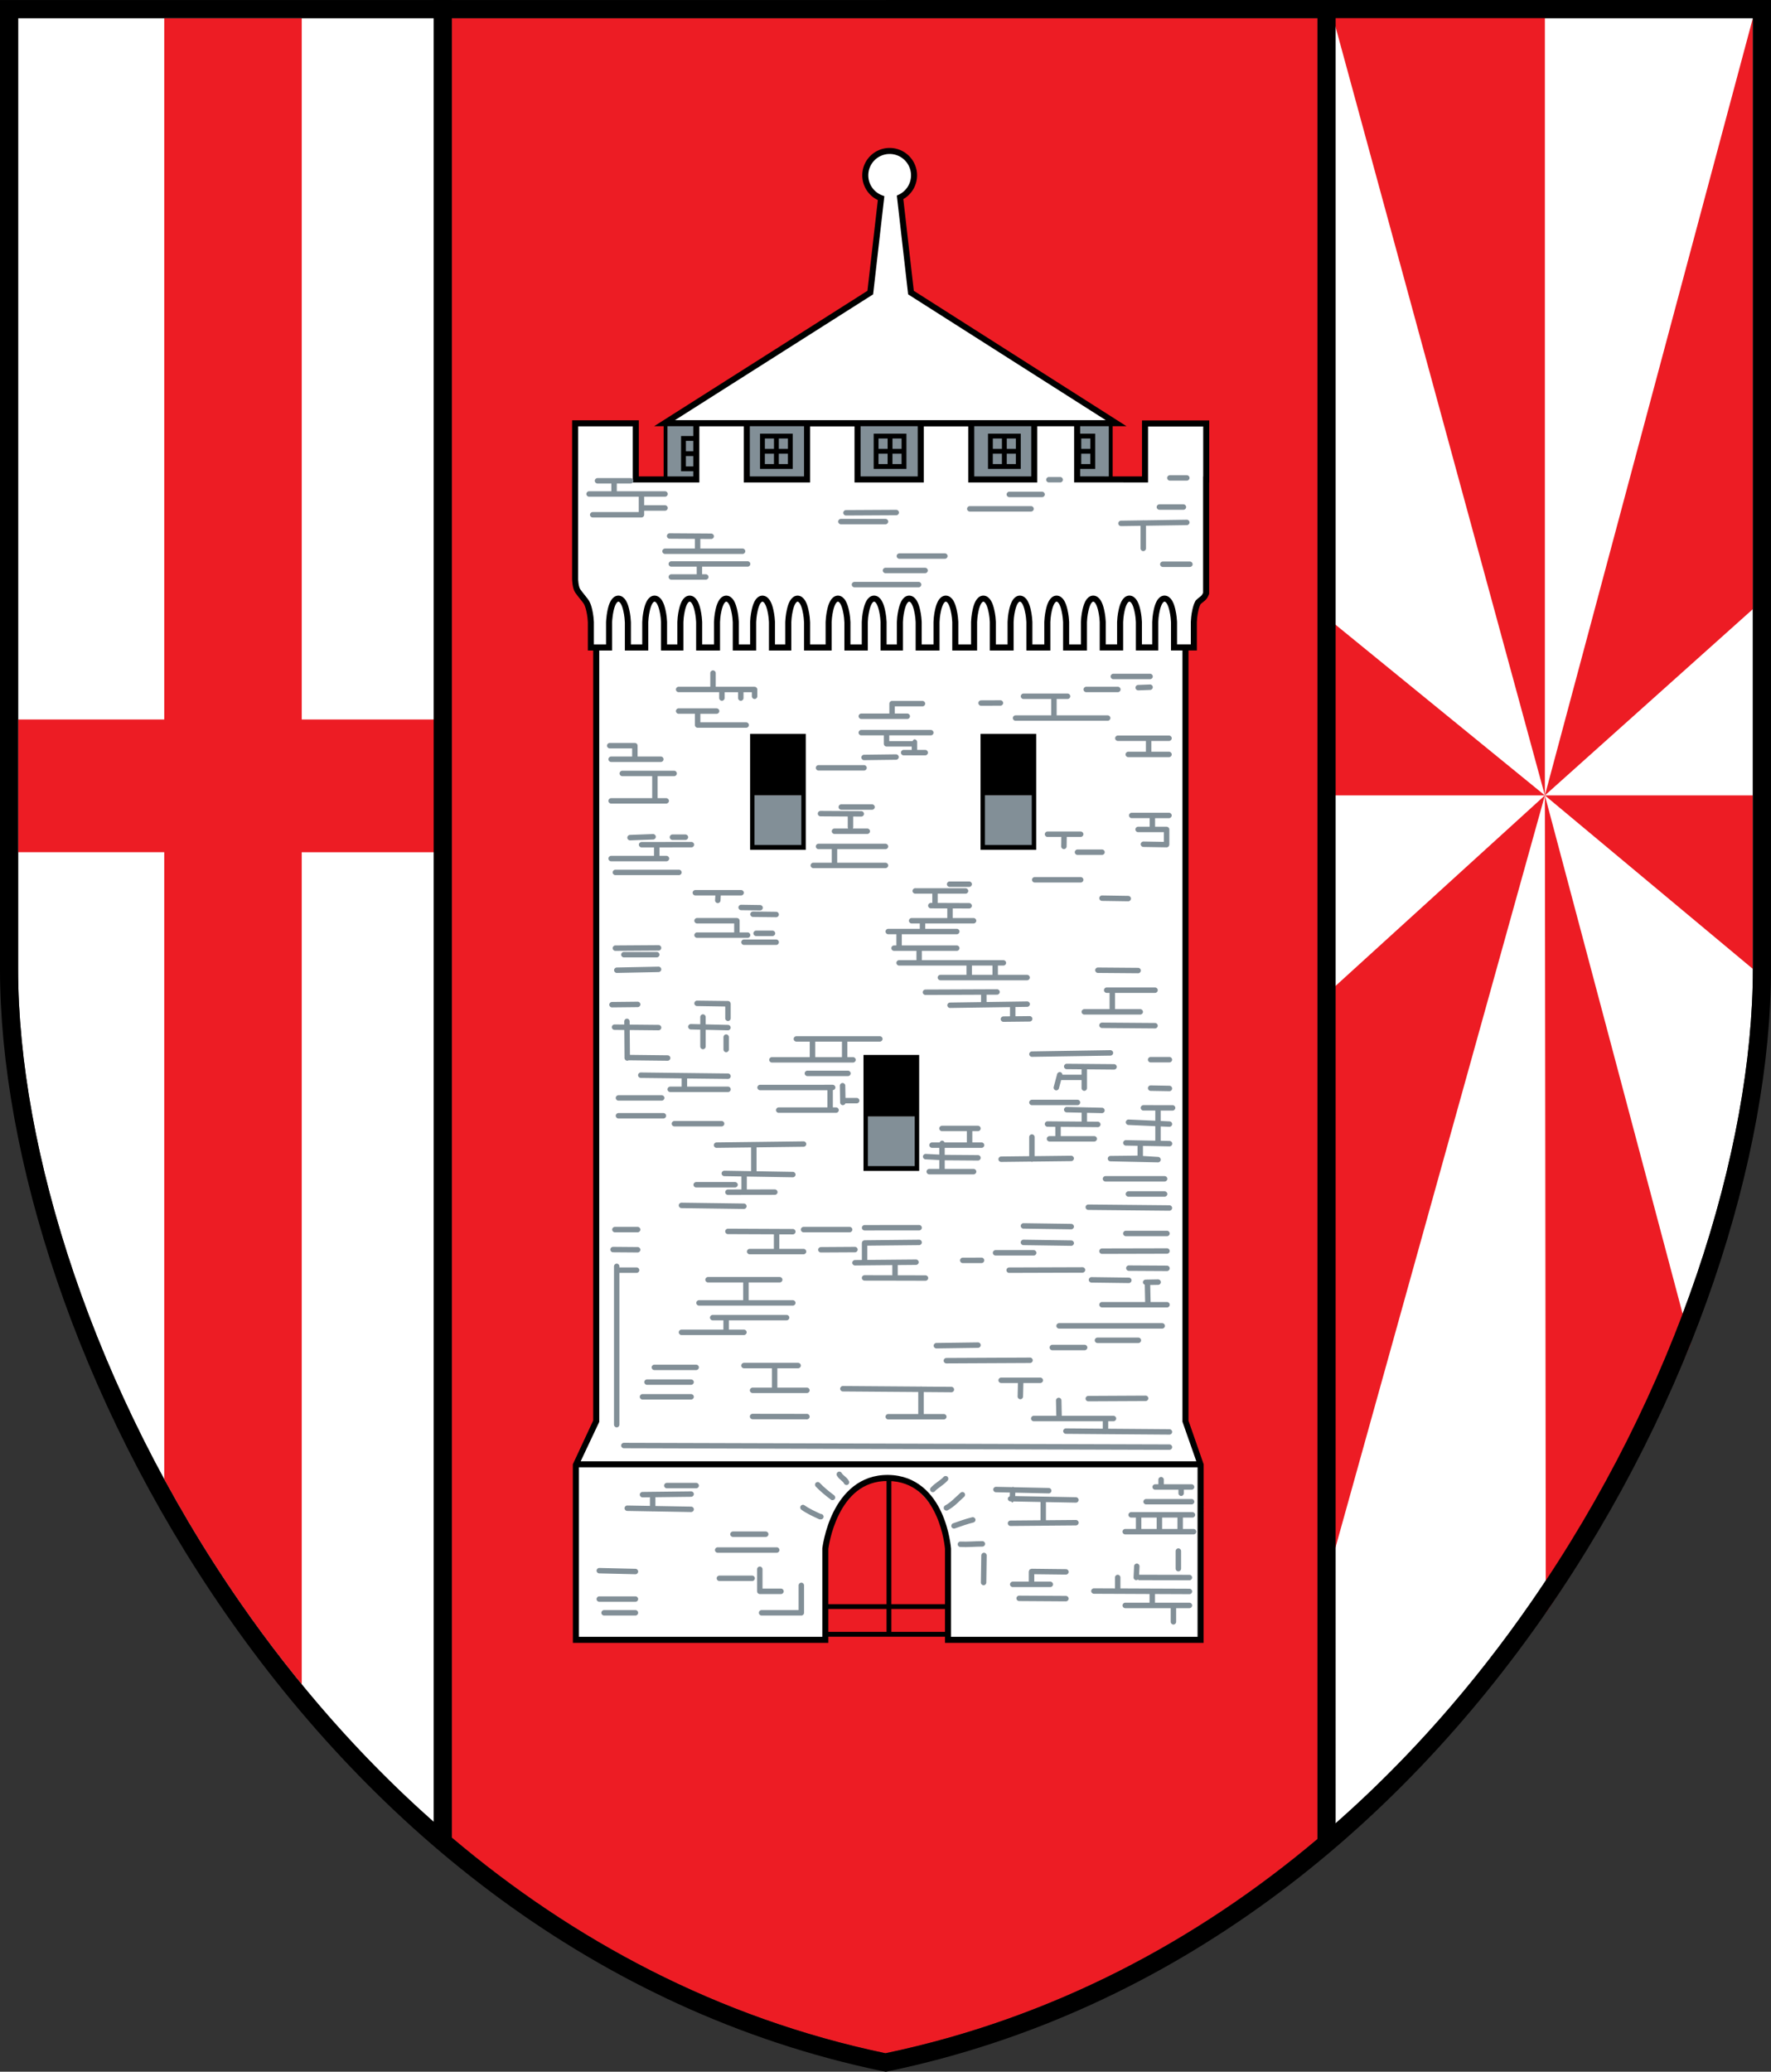 <?xml version="1.0" encoding="UTF-8" standalone="no"?>
<!-- Created with Inkscape (http://www.inkscape.org/) -->

<svg
   width="146.549mm"
   height="171.382mm"
   viewBox="0 0 146.549 171.382"
   version="1.1"
   id="svg22149"
   xmlns="http://www.w3.org/2000/svg"
   xmlns:svg="http://www.w3.org/2000/svg">
  <rect x="0" y="0" width="146.549" height="171.382" fill="#333333" stroke="none"/>
  <defs
     id="defs22146" />
  <g
     id="layer1"
     transform="translate(-27.855,-20.051)">
    <g
       id="layer1-4"
       style="display:inline"
       transform="translate(6.653,-5.23)">
      <path
         d="M 95.977,26.781 H 130.225 V 177.411 c -9.952,8.392 -21.897,14.821 -35.75,17.722 l -0.012,-0.002 C 80.55,192.214 68.564,185.74 58.588,177.294 V 26.783 h 37.389 z"
         style="color:#000000;display:inline;fill:#ed1c24;fill-opacity:1;-inkscape-stroke:none"
         id="path11632" />
      <path
         id="rect11084"
         style="display:inline;fill:#ffffff;fill-opacity:1;stroke:none;stroke-width:1.5;stroke-linecap:butt;stroke-linejoin:miter;stroke-miterlimit:4;stroke-dasharray:none;stroke-opacity:1;paint-order:normal"
         d="M 130.974,26.781 V 176.764 c 6.516,-5.617 12.163,-12.071 16.908,-18.919 12.137,-17.516 18.367,-37.451 18.367,-52.412 V 26.781 Z" />
      <path
         id="rect11084-6"
         style="display:inline;fill:#ffffff;fill-opacity:1;stroke:none;stroke-width:1.5;stroke-linecap:butt;stroke-linejoin:miter;stroke-miterlimit:4;stroke-dasharray:none;stroke-opacity:1;paint-order:normal"
         d="M 57.977,26.783 V 176.766 C 51.46,171.15 45.813,164.695 41.069,157.848 28.931,140.332 22.701,120.396 22.701,105.436 V 26.783 Z" />
      <path
         id="rect11769"
         style="display:inline;fill:#ed1c24;fill-opacity:1;stroke:none;stroke-width:4.097;stroke-linecap:butt;stroke-linejoin:miter;stroke-miterlimit:4;stroke-dasharray:none;stroke-opacity:1;paint-order:normal"
         d="m 34.793,26.783 v 58.016 H 22.701 v 10.98 h 12.092 v 51.871 c 1.878,3.453 3.969,6.869 6.276,10.197 1.598,2.306 3.3,4.565 5.101,6.765 V 95.779 H 57.839 V 84.799 H 46.17 v -58.016 z" />
      <path
         id="path8472"
         style="display:inline;fill:#ed1c24;fill-opacity:1;stroke:none;stroke-width:1.5;stroke-linecap:butt;stroke-linejoin:miter;stroke-miterlimit:4;stroke-dasharray:none;stroke-opacity:1;paint-order:normal"
         d="M 131.113,25.281 149.04,91.08 V 25.282 Z M 149.04,91.08 166.25,75.669 V 26.781 Z m 0,0 17.21,14.354 V 91.08 Z m 0,0 0.077,67.622 c 4.281,-6.385 8.378,-13.78 11.981,-22.259 z m 0,0 -18.066,16.436 v 48.436 z m 0,0 -17.927,-14.612 -0.139,14.612 z" />
      <path
         id="path4158"
         style="color:#000000;display:inline;fill:#000000;-inkscape-stroke:none"
         d="m 57.088,25.281 v 0.002 H 21.201 v 1.1 79.053 c 0,15.375 6.329,35.512 18.632,53.268 12.264,17.699 30.509,32.906 54.321,37.897 l 0.011,0.002 0.344,0.061 0.189,-0.039 C 118.558,191.654 136.836,176.426 149.117,158.702 c 12.303,-17.755 18.633,-37.893 18.633,-53.268 V 26.383 25.281 h -36.025 -1.5 -35.748 v 0.002 H 58.588 v -0.002 z m 38.889,1.5 H 130.225 V 177.411 c -9.952,8.392 -21.897,14.821 -35.75,17.722 l -0.012,-0.002 C 80.55,192.214 68.564,185.74 58.588,177.294 V 26.783 h 37.389 z m 35.748,0 h 34.525 v 78.652 c 0,14.961 -6.229,34.896 -18.367,52.412 -4.563,6.584 -9.957,12.808 -16.158,18.271 z m -109.024,0.002 H 57.088 V 175.998 C 50.944,170.564 45.597,164.383 41.068,157.848 28.931,140.332 22.701,120.396 22.701,105.435 Z" />
      <g
         id="layer3"
         style="display:inline">
        <path
           style="display:inline;fill:#ffffff;fill-opacity:0.997;stroke:none;stroke-width:0.45;stroke-linecap:round;stroke-linejoin:miter;stroke-miterlimit:4;stroke-dasharray:none;stroke-opacity:0.997;paint-order:normal"
           d="m 70.345,72.123 0.232,70.62 -1.802,3.704 0.099,14.436 h 20.654 l -0.033,-7.904 c 0.871,-3.276 3.088,-5.526 5.268,-5.43 2.205,0.097 4.37,2.575 4.797,5.703 l 0.122,7.599 20.852,0.033 0.05,-14.354 -1.356,-3.621 0.099,-70.148 -31.302,0.204"
           id="path18273" />
        <path
           style="color:#000000;display:inline;fill:#000000;fill-opacity:0.997;stroke-linecap:round;-inkscape-stroke:none"
           d="m 76.119,60.09 v 0.316 4.926 h 37.152 v -5.242 z m 0.635,0.635 h 35.883 v 3.973 H 76.754 Z"
           id="path18911" />
        <path
           style="color:#000000;display:inline;fill:#828f97;fill-opacity:1;stroke-width:0.635;stroke-linecap:round;-inkscape-stroke:none"
           d="m 76.436,60.407 h 36.518 v 4.608 H 76.436 Z"
           id="path18909" />
        <path
           id="rect18438"
           style="color:#000000;display:inline;fill:#000000;fill-opacity:0.997;stroke-linecap:round;-inkscape-stroke:none"
           d="m 84.094,61.156 v 0.201 1.057 0.199 0.201 1.256 h 1.154 0.4 1.154 v -1.256 -0.4 -1.258 h -1.154 z m 9.405,0 v 0.201 1.057 0.199 0.201 1.256 h 1.155 0.4 1.154 v -1.256 -0.4 -1.258 h -1.154 z m 9.459,0 v 0.201 1.057 0.199 0.201 1.256 h 1.154 0.401 1.154 v -1.256 -0.4 -1.258 h -1.154 z m 7.377,0 v 2.914 h 0.342 1.154 v -1.256 -0.4 -1.258 h -1.154 z m -32.774,0.195 v 0.201 1.057 0.199 0.201 1.256 h 1.154 0.108 v -2.914 z m 6.934,0.205 h 0.754 v 0.858 h -0.754 z m 1.154,0 h 0.754 v 0.858 h -0.754 z m 8.25,0 h 0.754 v 0.858 h -0.754 z m 1.154,0 h 0.754 v 0.858 h -0.754 z m 8.304,0 h 0.754 v 0.858 h -0.754 z m 1.155,0 h 0.753 v 0.858 h -0.753 z m 6.163,0 h 0.754 v 0.858 h -0.754 z m -32.715,0.195 h 0.754 v 0.858 h -0.754 z m 6.533,1.062 h 0.754 v 0.858 h -0.754 z m 1.154,0 h 0.754 v 0.858 h -0.754 z m 8.25,0 h 0.754 v 0.858 h -0.754 z m 1.154,0 h 0.754 v 0.858 h -0.754 z m 8.304,0 h 0.754 v 0.858 h -0.754 z m 1.155,0 h 0.753 v 0.858 h -0.753 z m 6.163,0 h 0.754 v 0.858 h -0.754 z m -32.715,0.195 h 0.754 v 0.858 h -0.754 z" />
        <path
           id="rect14439"
           style="display:inline;fill:#ffffff;fill-opacity:1;stroke:#000000;stroke-width:0.5;stroke-opacity:0.997"
           d="m 106.785,60.271 v 4.672 h -5.213 v -4.653 h -4.178 v 4.653 H 92.163 v -4.653 h -4.178 v 4.653 h -4.986 v -4.666 h -4.177 v 4.666 h -5.008 v -4.643 h -5.02 v 4.643 h -0.002 v 8.235 c 0,0 0.01,0.693 0.227,1.001 0.242,0.344 0.607,0.753 0.708,0.925 0.11,0.189 0.181,0.419 0.237,0.666 0,0 0.106,0.419 0.131,0.967 1.48e-4,0.003 -1.42e-4,0.003 0,0.006 v 2.1 h 1.508 v -2.1 -0.002 c 4.8e-4,-0.011 0.004,-0.083 0.013,-0.194 0.016,-0.185 0.047,-0.472 0.11,-0.763 0.053,-0.244 0.122,-0.476 0.228,-0.666 0.098,-0.175 0.233,-0.305 0.397,-0.316 h 0.029 c 0.168,0.003 0.31,0.13 0.41,0.302 0.111,0.19 0.183,0.42 0.238,0.666 0,0 0.107,0.42 0.129,0.971 l 0.002,0.035 v 2.067 h 1.438 v -2.1 -0.006 c 0.022,-0.543 0.123,-0.953 0.123,-0.953 0.053,-0.244 0.122,-0.476 0.228,-0.666 0.098,-0.175 0.233,-0.305 0.397,-0.316 h 0.029 c 0.168,0.003 0.31,0.129 0.41,0.302 0.111,0.189 0.183,0.421 0.238,0.666 0,0 0.107,0.42 0.129,0.961 v 0.006 2.106 h 1.352 v -2.102 -0.004 c 0.02,-0.543 0.121,-0.953 0.121,-0.953 0.053,-0.244 0.122,-0.476 0.228,-0.666 0.098,-0.175 0.233,-0.305 0.399,-0.316 h 0.029 c 0.168,0.003 0.31,0.129 0.41,0.302 0.11,0.189 0.181,0.42 0.236,0.666 0,0 0.106,0.419 0.131,0.967 1.48e-4,0.003 -1.43e-4,0.002 0,0.006 v 2.101 h 1.476 v -2.102 -0.004 c 0.02,-0.543 0.121,-0.953 0.121,-0.953 0.053,-0.244 0.122,-0.476 0.228,-0.666 0.098,-0.175 0.233,-0.305 0.399,-0.316 h 0.028 c 0.168,0.003 0.31,0.129 0.41,0.302 0.11,0.189 0.182,0.42 0.237,0.666 0,0 0.106,0.419 0.131,0.967 1.48e-4,0.003 -1.43e-4,0.002 0,0.006 v 2.101 h 1.438 v -2.1 -0.006 c 0.022,-0.543 0.123,-0.953 0.123,-0.953 0.053,-0.244 0.122,-0.476 0.228,-0.666 0.098,-0.175 0.233,-0.304 0.397,-0.316 h 0.029 c 0.168,0.003 0.312,0.131 0.412,0.302 0.11,0.189 0.182,0.42 0.237,0.666 0,0 0.106,0.418 0.131,0.966 v 2.106 h 1.35 v -2.1 -0.006 c 0.022,-0.543 0.123,-0.953 0.123,-0.953 0.053,-0.244 0.122,-0.476 0.228,-0.666 0.098,-0.175 0.233,-0.304 0.397,-0.316 h 0.028 c 0.168,0.003 0.31,0.13 0.41,0.302 0.111,0.19 0.183,0.421 0.238,0.666 0,0 0.107,0.42 0.129,0.97 l 0.002,0.035 v 2.067 h 1.783 v -2.1 -0.006 c 0.022,-0.543 0.123,-0.953 0.123,-0.953 0.053,-0.244 0.122,-0.476 0.228,-0.666 0.098,-0.175 0.233,-0.304 0.397,-0.316 h 0.028 c 0.168,0.003 0.31,0.13 0.41,0.302 0.111,0.19 0.183,0.421 0.238,0.666 0,0 0.107,0.42 0.129,0.97 l 0.002,0.035 v 2.067 h 1.438 v -2.102 -0.004 c 0.02,-0.543 0.121,-0.953 0.121,-0.953 0.053,-0.244 0.122,-0.476 0.228,-0.666 0.098,-0.175 0.233,-0.305 0.399,-0.316 h 0.029 c 0.168,0.003 0.31,0.129 0.41,0.302 0.11,0.189 0.181,0.42 0.236,0.666 0,0 0.106,0.419 0.131,0.967 1.49e-4,0.003 -1.41e-4,0.002 0,0.006 v 2.101 h 1.351 v -2.102 -0.004 c 0.02,-0.543 0.121,-0.953 0.121,-0.953 0.053,-0.244 0.122,-0.476 0.228,-0.666 0.098,-0.175 0.233,-0.305 0.398,-0.316 h 0.027 c 0.168,0.003 0.312,0.13 0.412,0.302 0.11,0.189 0.182,0.42 0.237,0.666 0,0 0.106,0.419 0.131,0.967 1.49e-4,0.003 -1.41e-4,0.003 0,0.006 v 2.1 h 1.476 v -2.102 -0.004 c 0.02,-0.543 0.121,-0.953 0.121,-0.953 0.053,-0.244 0.122,-0.476 0.228,-0.666 0.098,-0.175 0.233,-0.305 0.398,-0.316 h 0.027 c 0.168,0.003 0.312,0.13 0.412,0.302 0.11,0.189 0.181,0.42 0.236,0.666 0,0 0.106,0.418 0.131,0.967 1.5e-4,0.003 -1.4e-4,0.003 0,0.006 v 2.1 h 1.554 v -2.1 -0.006 c 0.022,-0.543 0.123,-0.953 0.123,-0.953 0.053,-0.244 0.122,-0.476 0.228,-0.666 0.099,-0.176 0.234,-0.306 0.399,-0.316 h 0.027 c 0.168,0.003 0.31,0.13 0.41,0.302 0.111,0.19 0.183,0.42 0.238,0.666 0,0 0.108,0.42 0.129,0.961 v 0.006 2.106 h 1.469 v -2.102 -0.004 c 0.02,-0.543 0.121,-0.953 0.121,-0.953 0.053,-0.244 0.122,-0.476 0.228,-0.666 0.098,-0.175 0.233,-0.305 0.398,-0.316 h 0.027 c 0.168,0.003 0.312,0.13 0.412,0.302 0.11,0.189 0.182,0.42 0.237,0.666 0,0 0.106,0.418 0.131,0.967 1.6e-4,0.003 -1.4e-4,0.003 0,0.006 v 2.1 h 1.484 v -2.1 -0.006 c 0.022,-0.543 0.123,-0.953 0.123,-0.953 0.053,-0.244 0.122,-0.476 0.228,-0.666 0.099,-0.176 0.234,-0.306 0.399,-0.316 h 0.027 c 0.168,0.003 0.31,0.13 0.41,0.302 0.111,0.189 0.183,0.42 0.238,0.666 0,0 0.106,0.42 0.131,0.966 v 2.106 h 1.475 v -2.1 -0.006 c 0.022,-0.543 0.123,-0.953 0.123,-0.953 0.053,-0.244 0.122,-0.476 0.228,-0.666 0.098,-0.175 0.233,-0.304 0.397,-0.316 h 0.028 c 0.168,0.003 0.312,0.131 0.412,0.302 0.11,0.189 0.182,0.42 0.237,0.666 0,0 0.106,0.418 0.131,0.966 v 2.106 h 1.438 v -2.1 -0.006 c 0.022,-0.543 0.123,-0.953 0.123,-0.953 0.053,-0.244 0.122,-0.476 0.228,-0.666 0.099,-0.176 0.234,-0.306 0.399,-0.316 h 0.027 c 0.168,0.003 0.31,0.13 0.41,0.302 0.111,0.19 0.183,0.42 0.238,0.666 0,0 0.107,0.42 0.129,0.961 v 0.006 2.106 h 1.352 v -2.102 -0.004 c 0.02,-0.543 0.121,-0.953 0.121,-0.953 0.053,-0.244 0.122,-0.476 0.228,-0.666 0.098,-0.175 0.234,-0.306 0.4,-0.316 h 0.027 c 0.168,0.002 0.31,0.13 0.411,0.302 0.11,0.189 0.181,0.419 0.236,0.666 0,0 0.106,0.418 0.131,0.967 1.5e-4,0.003 -1.4e-4,0.003 0,0.006 v 2.1 h 1.641 v -2.102 -0.004 c 0.02,-0.543 0.121,-0.953 0.121,-0.953 0.053,-0.244 0.122,-0.476 0.228,-0.666 0.314,-0.315 0.483,-0.295 0.667,-0.749 v -9.414 h 0.009 v -4.642 h -5.065 v 4.63 H 110.334 V 60.271 Z" />
        <path
           id="path12611"
           style="display:inline;fill:#ffffff;fill-opacity:1;stroke:#000000;stroke-width:0.5;stroke-linecap:butt;stroke-linejoin:miter;stroke-miterlimit:4;stroke-dasharray:none;stroke-opacity:1;paint-order:normal"
           d="m 94.82,37.769 a 2.017,2.017 0 0 0 -2.017,2.017 2.017,2.017 0 0 0 1.308,1.888 L 93.217,49.485 76.192,60.289 H 113.563 L 96.584,49.485 95.684,41.609 A 2.017,2.017 0 0 0 96.838,39.787 2.017,2.017 0 0 0 94.82,37.769 Z" />
        <path
           id="path16357"
           style="color:#000000;display:inline;fill:#000000;fill-opacity:0.997;-inkscape-stroke:none"
           d="m 70.289,78.843 v 63.948 l -1.686,3.623 0.004,14.77 21.141,-10e-4 v -6.731 -1.04 c 6.97e-4,-0.006 0.17,-1.437 0.881,-2.856 0.713,-1.422 1.92,-2.789 4.072,-2.762 2.155,0.028 3.295,1.393 3.943,2.799 0.648,1.405 0.754,2.812 0.754,2.812 v 1.046 6.733 H 120.801 l 0.004,-14.77 -1.256,-3.609 V 78.844 h -0.5 V 142.891 l 1.148,3.274 H 69.252 l 1.537,-3.26 V 78.843 Z m -1.182,67.821 h 51.193 v 14.02 H 99.898 v -7.307 l -0.002,-0.008 c 0,0 -0.104,-1.486 -0.797,-2.988 -0.693,-1.502 -2.025,-3.057 -4.392,-3.088 -2.37,-0.03 -3.766,1.523 -4.525,3.037 -0.759,1.514 -0.932,3.028 -0.932,3.028 l -0.002,0.015 v 0.013 7.297 H 69.107 Z" />
        <path
           id="path18213"
           style="color:#000000;display:inline;fill:#828f97;fill-opacity:1;stroke-width:0.45;stroke-linecap:round;-inkscape-stroke:none"
           d="m 118.006,64.592 c -0.124,3.95e-4 -0.224,0.101 -0.224,0.224 1.1e-4,0.124 0.1,0.224 0.224,0.225 h 1.405 c 0.124,-3.96e-4 0.224,-0.101 0.224,-0.225 -4e-4,-0.124 -0.101,-0.224 -0.224,-0.224 z m -10.01,0.15 c -0.124,4.01e-4 -0.224,0.101 -0.224,0.224 1.1e-4,0.124 0.1,0.224 0.224,0.225 h 0.936 c 0.125,7.43e-4 0.226,-0.1 0.226,-0.225 -4e-4,-0.125 -0.102,-0.225 -0.226,-0.224 z m -37.351,0.088 c -0.125,-0.001 -0.227,0.1 -0.227,0.225 3.97e-4,0.125 0.102,0.225 0.227,0.224 h 1.146 v 0.641 h -1.842 c -0.125,1.13e-4 -0.226,0.102 -0.225,0.226 1.14e-4,0.124 0.101,0.225 0.225,0.225 h 2.067 2.041 v 0.932 0.338 h -3.811 c -0.124,3.98e-4 -0.224,0.101 -0.224,0.224 1.13e-4,0.124 0.1,0.224 0.224,0.225 h 4.035 c 0.124,-1.14e-4 0.225,-0.101 0.225,-0.225 v -0.336 h 1.727 c 0.125,7.5e-4 0.227,-0.101 0.226,-0.226 -1.13e-4,-0.125 -0.102,-0.226 -0.226,-0.225 h -1.727 v -0.707 h 1.727 c 0.125,7.44e-4 0.226,-0.1 0.226,-0.225 7.5e-4,-0.125 -0.101,-0.227 -0.226,-0.226 H 74.281 72.242 V 65.279 h 1.147 c 0.124,-3.97e-4 0.224,-0.101 0.224,-0.224 -1.13e-4,-0.124 -0.1,-0.224 -0.224,-0.225 h -1.373 z m 34.078,1.127 c -0.124,1.09e-4 -0.224,0.1 -0.225,0.224 -10e-4,0.125 0.1,0.227 0.225,0.227 h 2.712 c 0.125,-1.07e-4 0.226,-0.102 0.225,-0.227 -4e-4,-0.124 -0.101,-0.224 -0.225,-0.224 z m 12.418,1.043 c -0.124,1.16e-4 -0.225,0.101 -0.225,0.225 -7.4e-4,0.125 0.1,0.226 0.225,0.226 h 1.989 c 0.125,-3.96e-4 0.225,-0.102 0.224,-0.226 -1.1e-4,-0.124 -0.1,-0.224 -0.224,-0.225 z m -15.692,0.15 c -0.124,4.02e-4 -0.224,0.101 -0.224,0.225 4e-4,0.124 0.101,0.224 0.224,0.224 h 5.074 c 0.124,-1.09e-4 0.224,-0.1 0.225,-0.224 -1.1e-4,-0.124 -0.101,-0.225 -0.225,-0.225 z m -6.084,0.305 -4.16,0.023 c -0.124,1.14e-4 -0.225,0.101 -0.225,0.225 3.98e-4,0.125 0.102,0.225 0.226,0.224 l 4.16,-0.023 c 0.125,-3.98e-4 0.225,-0.102 0.224,-0.227 -0.002,-0.124 -0.103,-0.223 -0.226,-0.222 z m -4.58,0.748 c -0.124,1.15e-4 -0.225,0.101 -0.225,0.225 3.99e-4,0.124 0.101,0.224 0.225,0.224 h 3.691 c 0.124,-1.14e-4 0.224,-0.1 0.225,-0.224 -1.14e-4,-0.124 -0.101,-0.225 -0.225,-0.225 z m 28.621,0.07 -3.535,0.053 c -0.02,-0.007 -0.041,-0.012 -0.062,-0.013 -0.012,0.004 -0.024,0.008 -0.035,0.013 l -1.816,0.027 c -0.123,0.002 -0.222,0.104 -0.221,0.227 0.002,0.124 0.103,0.223 0.227,0.222 l 1.619,-0.023 v 1.869 c -7.5e-4,0.125 0.101,0.227 0.226,0.226 0.125,-1.14e-4 0.226,-0.102 0.225,-0.226 v -1.877 l 3.379,-0.049 c 0.125,-0.001 0.225,-0.104 0.223,-0.228 -0.002,-0.124 -0.104,-0.223 -0.228,-0.221 z m -42.791,1.121 c -0.125,-10e-4 -0.226,0.1 -0.227,0.224 -0.001,0.124 0.099,0.226 0.223,0.227 l 2.092,0.013 v 0.799 h -2.471 c -0.124,1.15e-4 -0.225,0.101 -0.225,0.225 3.99e-4,0.124 0.101,0.224 0.225,0.224 h 2.695 3.723 c 0.124,-1.13e-4 0.224,-0.1 0.225,-0.224 -1.14e-4,-0.124 -0.101,-0.225 -0.225,-0.225 h -3.496 V 69.863 l 0.897,0.006 c 0.125,7.44e-4 0.226,-0.1 0.226,-0.225 7.44e-4,-0.125 -0.1,-0.226 -0.225,-0.226 l -1.105,-0.008 c -0.006,-0.002 -0.013,-0.003 -0.02,-0.004 -0.003,0.001 -0.006,0.003 -0.009,0.004 z m 19.01,1.662 c -0.124,1.14e-4 -0.225,0.101 -0.225,0.225 3.99e-4,0.124 0.101,0.224 0.225,0.224 h 3.766 c 0.124,-3.98e-4 0.224,-0.101 0.224,-0.224 -1.14e-4,-0.124 -0.1,-0.224 -0.224,-0.225 z m -18.871,0.654 c -0.125,-0.001 -0.227,0.1 -0.227,0.225 3.97e-4,0.125 0.102,0.225 0.227,0.224 h 2.1 v 0.627 h -2.1 c -0.125,-0.001 -0.226,0.1 -0.227,0.224 1.11e-4,0.125 0.102,0.226 0.227,0.225 h 2.324 0.527 c 0.125,7.44e-4 0.226,-0.1 0.226,-0.225 -3.98e-4,-0.125 -0.102,-0.225 -0.226,-0.224 h -0.303 v -0.627 h 3.764 c 0.125,0.001 0.226,-0.1 0.227,-0.224 -1.11e-4,-0.125 -0.102,-0.226 -0.227,-0.225 h -3.988 z m 40.668,0.023 c -0.124,4.02e-4 -0.224,0.101 -0.224,0.225 1.1e-4,0.124 0.1,0.224 0.224,0.225 h 2.244 c 0.124,-1.16e-4 0.225,-0.101 0.225,-0.225 -1.1e-4,-0.124 -0.101,-0.225 -0.225,-0.225 z m -22.945,0.514 c -0.125,-7.44e-4 -0.226,0.1 -0.226,0.224 -0.001,0.126 0.101,0.228 0.226,0.227 h 3.277 c 0.125,-1.11e-4 0.226,-0.102 0.225,-0.227 -3.99e-4,-0.124 -0.101,-0.224 -0.225,-0.224 z m -2.568,1.169 c -0.125,-7.44e-4 -0.226,0.1 -0.226,0.225 1.13e-4,0.125 0.102,0.226 0.226,0.225 h 5.309 c 0.124,-1.15e-4 0.225,-0.101 0.225,-0.225 -1.15e-4,-0.124 -0.101,-0.225 -0.225,-0.225 z m -11.707,7.32 c -0.124,1.15e-4 -0.225,0.101 -0.225,0.225 v 1.131 h -2.619 c -0.124,1.15e-4 -0.225,0.101 -0.225,0.225 3.99e-4,0.124 0.101,0.224 0.225,0.224 h 2.844 0.512 v 0.486 c 1.15e-4,0.124 0.101,0.225 0.225,0.225 0.124,-3.99e-4 0.224,-0.101 0.224,-0.225 V 82.543 h 1.114 v 0.486 c 1.14e-4,0.124 0.1,0.224 0.224,0.225 0.124,-1.15e-4 0.225,-0.101 0.225,-0.225 V 82.543 h 0.691 v 0.338 c 1.13e-4,0.124 0.1,0.224 0.224,0.225 0.125,10e-4 0.227,-0.1 0.227,-0.225 V 82.318 c -1.15e-4,-0.03 -0.006,-0.059 -0.018,-0.086 -0.012,-0.027 -0.028,-0.051 -0.049,-0.072 -0.042,-0.043 -0.1,-0.067 -0.16,-0.067 h -1.14 -1.562 -0.51 v -1.131 c -1.13e-4,-0.125 -0.102,-0.226 -0.226,-0.225 z m 33.127,0.28 c -0.125,3.96e-4 -0.225,0.102 -0.224,0.226 1.1e-4,0.124 0.1,0.224 0.224,0.225 h 3.041 c 0.124,-1.1e-4 0.225,-0.101 0.225,-0.225 7.4e-4,-0.125 -0.1,-0.226 -0.225,-0.226 z m 3.033,0.888 -0.982,0.037 c -0.125,0.004 -0.222,0.11 -0.217,0.235 0.006,0.123 0.109,0.219 0.233,0.214 l 0.982,-0.035 c 0.125,-0.004 0.222,-0.109 0.217,-0.234 -0.004,-0.124 -0.108,-0.221 -0.233,-0.217 z m -5.277,0.188 c -0.124,1.1e-4 -0.225,0.101 -0.225,0.225 4e-4,0.124 0.101,0.224 0.225,0.224 h 2.619 c 0.124,-1.15e-4 0.224,-0.1 0.225,-0.224 -1.1e-4,-0.124 -0.101,-0.225 -0.225,-0.225 z m -5.191,0.563 c -0.124,1.15e-4 -0.224,0.1 -0.225,0.224 1.1e-4,0.124 0.101,0.225 0.225,0.225 h 2.295 v 1.353 h -2.949 c -0.125,-0.001 -0.227,0.1 -0.227,0.225 4e-4,0.125 0.102,0.225 0.227,0.224 h 3.173 4.449 c 0.124,-1.15e-4 0.224,-0.1 0.225,-0.224 -1.1e-4,-0.124 -0.101,-0.225 -0.225,-0.225 h -4.222 v -1.353 h 0.902 c 0.124,-4.02e-4 0.224,-0.101 0.224,-0.225 -4e-4,-0.124 -0.101,-0.224 -0.224,-0.224 h -1.129 z m -3.496,0.56 c -0.123,-0.006 -0.229,0.088 -0.236,0.211 -0.008,0.124 0.087,0.231 0.211,0.238 l 1.601,-0.006 c 0.124,0.007 0.231,-0.087 0.238,-0.211 0.008,-0.124 -0.087,-0.231 -0.211,-0.238 z m -7.379,0.047 c -0.124,3.99e-4 -0.224,0.101 -0.224,0.225 v 0.82 h -2.32 c -0.125,-0.001 -0.227,0.1 -0.227,0.225 3.97e-4,0.125 0.102,0.225 0.227,0.224 l 2.542,0.002 h 0.004 1.256 c 0.124,-1.13e-4 0.224,-0.1 0.225,-0.224 0.001,-0.125 -0.1,-0.227 -0.225,-0.227 h -1.031 V 83.713 h 2.287 c 0.125,10e-4 0.226,-0.1 0.227,-0.224 -1.11e-4,-0.125 -0.102,-0.226 -0.227,-0.225 z m -17.66,0.615 c -0.124,1.14e-4 -0.224,0.1 -0.225,0.224 -0.001,0.125 0.1,0.227 0.225,0.227 h 1.346 v 0.931 c -2.26e-4,0.06 0.024,0.118 0.066,0.16 0.042,0.041 0.099,0.065 0.158,0.065 h 4.02 c 0.124,-3.99e-4 0.224,-0.101 0.224,-0.225 -3.98e-4,-0.124 -0.101,-0.224 -0.224,-0.224 h -3.793 V 84.33 H 80.5 c 0.125,-1.11e-4 0.226,-0.102 0.225,-0.227 -3.99e-4,-0.124 -0.101,-0.224 -0.225,-0.224 h -1.573 z m 15.115,1.787 c -0.125,-0.001 -0.226,0.1 -0.227,0.224 1.11e-4,0.125 0.102,0.226 0.227,0.225 h 1.863 v 0.701 c 4.57e-4,0.059 0.024,0.116 0.067,0.158 0.042,0.043 0.1,0.067 0.16,0.067 h 2.084 v 0.277 h -0.668 c -0.126,-0.001 -0.228,0.101 -0.227,0.227 3.97e-4,0.125 0.102,0.225 0.227,0.224 h 0.892 0.892 c 0.124,-1.14e-4 0.224,-0.1 0.225,-0.224 0.001,-0.125 -0.1,-0.227 -0.225,-0.227 h -0.668 v -0.652 c -1.14e-4,-0.124 -0.101,-0.225 -0.225,-0.225 -0.072,0.022 -0.129,0.078 -0.15,0.15 h -1.934 v -0.476 h 3.44 c 0.124,-1.13e-4 0.224,-0.1 0.225,-0.224 -1.15e-4,-0.124 -0.101,-0.225 -0.225,-0.225 H 94.563 Z m 21.23,0.463 c -0.124,1.09e-4 -0.224,0.1 -0.225,0.224 1.1e-4,0.124 0.101,0.225 0.225,0.225 h 2.322 v 0.89 h -1.461 c -0.124,1.16e-4 -0.225,0.101 -0.225,0.225 -7.4e-4,0.125 0.1,0.226 0.225,0.226 h 1.687 1.686 c 0.125,-1.09e-4 0.226,-0.102 0.225,-0.226 -1.1e-4,-0.124 -0.101,-0.225 -0.225,-0.225 h -1.461 v -0.89 h 1.461 c 0.124,-1.1e-4 0.225,-0.101 0.225,-0.225 -4e-4,-0.124 -0.101,-0.224 -0.225,-0.224 h -1.686 z m -42.049,0.613 c -0.124,1.15e-4 -0.225,0.101 -0.225,0.225 1.15e-4,0.124 0.101,0.225 0.225,0.225 h 1.857 v 0.674 H 71.771 c -0.125,3.98e-4 -0.225,0.102 -0.224,0.226 1.14e-4,0.124 0.1,0.224 0.224,0.225 h 1.965 2.152 c 0.124,-3.99e-4 0.224,-0.101 0.224,-0.225 7.44e-4,-0.125 -0.1,-0.226 -0.224,-0.226 H 73.961 v -0.899 c -1.83e-4,-0.029 -0.006,-0.059 -0.018,-0.086 -0.011,-0.028 -0.028,-0.053 -0.049,-0.074 -0.042,-0.042 -0.099,-0.065 -0.159,-0.065 z m 23.691,0.942 -2.644,0.033 c -0.124,0.001 -0.224,0.103 -0.223,0.227 0.001,0.125 0.104,0.225 0.228,0.223 l 2.645,-0.034 c 0.125,-0.002 0.224,-0.104 0.222,-0.228 -0.002,-0.124 -0.104,-0.223 -0.228,-0.221 z m -6.412,0.892 c -0.124,1.14e-4 -0.225,0.101 -0.225,0.225 1.14e-4,0.124 0.101,0.225 0.225,0.225 h 3.768 c 0.124,-3.99e-4 0.224,-0.101 0.224,-0.225 -1.14e-4,-0.124 -0.1,-0.224 -0.224,-0.225 z M 72.695,89.039 c -0.125,1.11e-4 -0.226,0.102 -0.225,0.227 3.99e-4,0.124 0.101,0.224 0.225,0.224 h 2.476 v 1.818 H 71.771 c -0.124,3.99e-4 -0.224,0.101 -0.224,0.225 3.97e-4,0.124 0.101,0.224 0.224,0.224 h 3.625 0.935 c 0.124,-1.14e-4 0.224,-0.1 0.225,-0.224 -1.15e-4,-0.124 -0.101,-0.225 -0.225,-0.225 h -0.711 v -1.818 h 1.365 c 0.125,7.44e-4 0.226,-0.1 0.226,-0.224 0.001,-0.126 -0.101,-0.228 -0.226,-0.227 h -1.59 z m 18.121,2.778 c -0.124,3.97e-4 -0.224,0.101 -0.224,0.224 -0.001,0.125 0.1,0.226 0.224,0.227 h 2.549 c 0.125,-3.98e-4 0.225,-0.102 0.224,-0.227 -3.97e-4,-0.124 -0.101,-0.224 -0.224,-0.224 z m -1.717,0.545 c -0.125,-7.44e-4 -0.226,0.1 -0.226,0.225 3.97e-4,0.124 0.101,0.224 0.224,0.224 l 2.256,0.014 v 0.92 c 0.006,0.026 0.016,0.052 0.031,0.074 H 90.256 c -0.125,1.13e-4 -0.226,0.102 -0.225,0.226 1.15e-4,0.124 0.101,0.225 0.225,0.225 h 2.713 c 0.124,-3.99e-4 0.224,-0.101 0.224,-0.225 7.44e-4,-0.125 -0.1,-0.226 -0.224,-0.226 H 91.773 c 0.015,-0.023 0.026,-0.048 0.032,-0.074 v -0.918 l 0.666,0.004 c 0.125,7.46e-4 0.226,-0.1 0.226,-0.225 7.44e-4,-0.125 -0.1,-0.226 -0.224,-0.226 l -0.895,-0.004 z m 25.75,0.15 c -0.124,1.1e-4 -0.225,0.101 -0.225,0.225 4e-4,0.124 0.101,0.224 0.225,0.224 h 1.486 v 0.709 h -0.955 c -0.124,1.16e-4 -0.225,0.101 -0.225,0.225 1.1e-4,0.124 0.101,0.225 0.225,0.225 h 1.179 0.953 v 0.803 l -1.689,-0.029 c -0.124,-0.002 -0.227,0.097 -0.229,0.221 -0.002,0.124 0.097,0.227 0.221,0.229 l 1.92,0.033 c 6.7e-4,-6.96e-4 0.001,-0.001 0.002,-0.002 6.6e-4,7.04e-4 0.001,0.001 0.002,0.002 0.121,-0.001 0.219,-0.098 0.223,-0.219 6.7e-4,-6.96e-4 10e-4,-0.001 0.002,-0.002 v -5.17e-4 -5.17e-4 -5.17e-4 -5.16e-4 -5.17e-4 -5.17e-4 -5.17e-4 -5.17e-4 -1.256 c -1.2e-4,-0.03 -0.006,-0.059 -0.018,-0.086 -0.011,-0.028 -0.028,-0.053 -0.049,-0.074 -0.042,-0.041 -0.099,-0.065 -0.158,-0.065 h -0.956 v -0.709 h 1.152 c 0.124,-1.1e-4 0.225,-0.101 0.225,-0.225 -4e-4,-0.124 -0.101,-0.224 -0.225,-0.224 h -1.377 z m -6.965,1.555 c -0.125,-10e-4 -0.226,0.1 -0.227,0.224 1.1e-4,0.125 0.102,0.226 0.227,0.225 h 1.143 l -0.012,0.781 c -0.002,0.124 0.097,0.226 0.221,0.228 0.124,0.002 0.226,-0.097 0.228,-0.221 l 0.012,-0.789 h 1.152 c 0.124,-1.16e-4 0.225,-0.101 0.225,-0.225 -4e-4,-0.124 -0.101,-0.224 -0.225,-0.224 H 109.26 Z m -32.647,0.211 -1.908,0.07 c -0.125,0.005 -0.222,0.11 -0.217,0.234 0.004,0.125 0.109,0.222 0.234,0.217 l 1.908,-0.07 c 0.124,-0.005 0.22,-0.11 0.215,-0.235 -0.005,-0.124 -0.109,-0.221 -0.233,-0.217 z m 1.608,0.035 c -0.125,1.13e-4 -0.226,0.102 -0.225,0.226 1.14e-4,0.124 0.101,0.225 0.225,0.225 h 1.076 c 0.124,-1.15e-4 0.225,-0.101 0.225,-0.225 7.44e-4,-0.125 -0.1,-0.226 -0.225,-0.226 z m 1.568,0.615 -2.857,0.004 c -0.003,-7.73e-4 -0.006,-0.002 -0.01,-0.002 -0.002,6.74e-4 -0.004,0.001 -0.006,0.002 l -1.248,0.002 c -0.124,1.13e-4 -0.224,0.1 -0.225,0.224 1.15e-4,0.124 0.101,0.225 0.225,0.225 h 1.029 v 0.696 h -3.551 c -0.125,3.98e-4 -0.225,0.102 -0.224,0.226 1.14e-4,0.124 0.1,0.224 0.224,0.225 h 3.775 0.807 c 0.124,-1.15e-4 0.225,-0.101 0.225,-0.225 7.44e-4,-0.125 -0.1,-0.226 -0.225,-0.226 H 75.772 V 95.381 l 2.642,-0.002 c 0.125,-1.13e-4 0.226,-0.102 0.225,-0.226 -1.14e-4,-0.124 -0.101,-0.225 -0.225,-0.225 z m 10.52,0.15 c -0.124,1.14e-4 -0.225,0.101 -0.225,0.225 1.15e-4,0.124 0.101,0.225 0.225,0.225 h 1.098 v 1.119 h -1.527 c -0.125,-0.001 -0.227,0.1 -0.227,0.225 1.11e-4,0.125 0.102,0.226 0.227,0.225 h 1.752 4.22 c 0.124,-1.15e-4 0.225,-0.101 0.225,-0.225 -1.14e-4,-0.124 -0.101,-0.225 -0.225,-0.225 h -3.996 v -1.119 h 3.996 c 0.124,-1.15e-4 0.225,-0.101 0.225,-0.225 -1.14e-4,-0.124 -0.101,-0.225 -0.225,-0.225 H 90.256 Z m 21.432,0.477 c -0.125,-0.001 -0.226,0.1 -0.227,0.224 1.1e-4,0.125 0.102,0.226 0.227,0.225 h 2.027 c 0.125,7.48e-4 0.226,-0.1 0.226,-0.225 -4e-4,-0.125 -0.102,-0.225 -0.226,-0.224 z m -38.242,1.67 c -0.124,1.15e-4 -0.225,0.101 -0.225,0.225 3.99e-4,0.124 0.101,0.224 0.225,0.224 h 5.262 c 0.124,-3.98e-4 0.224,-0.101 0.224,-0.224 -1.13e-4,-0.124 -0.1,-0.224 -0.224,-0.225 z m 34.703,0.611 c -0.125,-7.48e-4 -0.226,0.1 -0.226,0.225 -7.5e-4,0.125 0.101,0.227 0.226,0.226 h 3.803 c 0.125,-1.14e-4 0.226,-0.102 0.225,-0.226 -1.1e-4,-0.124 -0.101,-0.225 -0.225,-0.225 z m -7.045,0.363 c -0.124,1.15e-4 -0.225,0.101 -0.225,0.225 -7.44e-4,0.125 0.1,0.226 0.225,0.226 h 1.621 c 0.124,-4.02e-4 0.225,-0.102 0.224,-0.226 -1.1e-4,-0.124 -0.1,-0.224 -0.224,-0.225 z m -2.844,0.559 c -0.125,-0.001 -0.227,0.1 -0.227,0.225 -7.53e-4,0.126 0.101,0.227 0.227,0.226 h 1.412 v 0.766 h -0.123 c -0.124,1.14e-4 -0.224,0.1 -0.225,0.224 1.16e-4,0.124 0.101,0.225 0.225,0.225 l 0.346,0.002 h 0.004 l 1.013,0.004 v 0.793 h -2.951 c -0.125,4e-4 -0.225,0.102 -0.224,0.226 1.09e-4,0.124 0.1,0.224 0.224,0.225 h 0.676 V 102.115 H 94.705 c -0.126,-7.5e-4 -0.227,0.101 -0.226,0.227 3.96e-4,0.125 0.102,0.225 0.226,0.224 h 0.672 v 0.926 h -0.194 c -0.124,4e-4 -0.224,0.101 -0.224,0.225 3.95e-4,0.124 0.101,0.224 0.224,0.224 h 0.418 1.436 v 0.768 H 95.601 c -0.124,4e-4 -0.224,0.101 -0.224,0.224 1.15e-4,0.124 0.1,0.224 0.224,0.225 h 1.662 3.914 v 0.765 h -2.159 c -0.125,4e-4 -0.225,0.102 -0.224,0.227 4.01e-4,0.124 0.101,0.224 0.224,0.224 h 2.383 2.151 2.642 c 0.125,0.001 0.226,-0.1 0.227,-0.224 10e-4,-0.126 -0.101,-0.228 -0.227,-0.227 h -2.416 v -0.765 h 0.453 c 0.124,-1.2e-4 0.225,-0.101 0.225,-0.225 -4e-4,-0.124 -0.101,-0.224 -0.225,-0.224 h -0.68 -2.151 -3.914 v -0.768 h 2.889 c 0.124,-1.2e-4 0.224,-0.1 0.225,-0.224 -1.2e-4,-0.124 -0.101,-0.225 -0.225,-0.225 h -3.113 -1.436 v -0.926 h 1.713 2.836 c 0.124,-1.2e-4 0.224,-0.1 0.225,-0.224 0.001,-0.125 -0.1,-0.227 -0.225,-0.227 h -2.611 v -0.441 h 2.049 1.951 c 0.124,-4e-4 0.224,-0.101 0.224,-0.225 7.4e-4,-0.125 -0.1,-0.226 -0.224,-0.226 h -1.727 v -0.793 l 1.362,0.006 c 0.125,7.4e-4 0.226,-0.1 0.226,-0.224 -1.2e-4,-0.124 -0.101,-0.225 -0.225,-0.225 l -1.588,-0.006 -1.016,-0.004 v -0.767 h 2.305 c 0.125,-1.12e-4 0.226,-0.102 0.225,-0.227 -4e-4,-0.124 -0.101,-0.224 -0.225,-0.224 h -2.529 z m -18.197,0.15 c -0.124,1.15e-4 -0.225,0.101 -0.225,0.225 3.99e-4,0.124 0.101,0.224 0.225,0.224 h 1.656 l -0.022,0.395 c -0.007,0.124 0.087,0.231 0.211,0.238 0.125,0.007 0.232,-0.088 0.238,-0.213 l 0.024,-0.42 h 1.682 c 0.124,-1.13e-4 0.224,-0.1 0.225,-0.224 -1.15e-4,-0.124 -0.101,-0.225 -0.225,-0.225 H 80.648 Z m 33.656,0.449 c -0.125,-0.002 -0.227,0.098 -0.228,0.223 -10e-4,0.124 0.099,0.226 0.223,0.227 l 2.17,0.033 c 0.124,0.002 0.226,-0.097 0.228,-0.221 0.002,-0.124 -0.097,-0.226 -0.221,-0.228 z m -29.863,0.768 c -0.124,-0.002 -0.226,0.097 -0.228,0.221 -0.002,0.124 0.097,0.226 0.221,0.228 l 1.568,0.023 c 0.124,0.002 0.227,-0.097 0.229,-0.221 0.002,-0.125 -0.098,-0.227 -0.223,-0.228 z m 0.981,0.56 c -0.124,-10e-4 -0.226,0.099 -0.227,0.223 -0.001,0.124 0.099,0.226 0.223,0.227 l 1.916,0.023 c 0.124,0.002 0.226,-0.097 0.228,-0.221 0.002,-0.125 -0.098,-0.227 -0.223,-0.228 z m -4.633,0.537 c -0.125,1.1e-4 -0.226,0.102 -0.225,0.226 1.1e-4,0.124 0.101,0.225 0.225,0.225 h 3.072 v 0.742 h -3.072 c -0.124,1.1e-4 -0.225,0.101 -0.225,0.225 3.96e-4,0.124 0.101,0.224 0.225,0.224 h 3.297 0.888 c 0.125,0.001 0.226,-0.1 0.227,-0.224 -1.12e-4,-0.125 -0.102,-0.226 -0.227,-0.225 h -0.662 v -0.967 c -1.8e-4,-0.029 -0.006,-0.059 -0.018,-0.086 -0.011,-0.028 -0.028,-0.053 -0.049,-0.074 -0.042,-0.043 -0.1,-0.066 -0.16,-0.066 z m 4.889,1.043 c -0.124,1.1e-4 -0.225,0.101 -0.225,0.225 -7.48e-4,0.125 0.1,0.226 0.225,0.226 h 1.355 c 0.125,-1.1e-4 0.226,-0.102 0.225,-0.226 -1.16e-4,-0.124 -0.101,-0.225 -0.225,-0.225 z m -1.006,0.734 c -0.125,4e-4 -0.225,0.102 -0.224,0.227 3.95e-4,0.124 0.101,0.224 0.224,0.224 h 2.667 c 0.124,-4e-4 0.224,-0.101 0.224,-0.224 0.001,-0.125 -0.1,-0.226 -0.224,-0.227 z m -7.068,0.469 -3.574,0.024 c -0.124,0.001 -0.223,0.102 -0.223,0.226 0.001,0.124 0.102,0.223 0.226,0.223 l 3.572,-0.023 c 0.125,-1.1e-4 0.226,-0.102 0.225,-0.227 -0.001,-0.124 -0.103,-0.224 -0.227,-0.223 z m -2.871,0.561 c -0.124,4e-4 -0.224,0.101 -0.224,0.225 -7.42e-4,0.124 0.1,0.226 0.224,0.226 h 2.723 c 0.125,-1.1e-4 0.226,-0.102 0.225,-0.226 -1.16e-4,-0.124 -0.101,-0.225 -0.225,-0.225 z m 28.803,1.129 h 1.701 v 0.765 h -1.701 z m -25.933,0.088 -3.459,0.07 c -0.123,0.003 -0.221,0.105 -0.219,0.228 0.002,0.124 0.104,0.223 0.228,0.221 l 3.459,-0.07 c 0.123,-0.003 0.221,-0.105 0.219,-0.228 -0.002,-0.124 -0.104,-0.223 -0.228,-0.221 z m 36.363,0.07 c -0.124,-0.003 -0.227,0.095 -0.23,0.219 -0.003,0.124 0.095,0.227 0.219,0.23 l 3.33,0.027 c 0.124,0.003 0.227,-0.095 0.23,-0.219 0.003,-0.124 -0.095,-0.227 -0.219,-0.23 z m 0.722,1.65 c -0.125,-7.4e-4 -0.226,0.1 -0.226,0.225 -7.5e-4,0.125 0.101,0.227 0.226,0.226 h 0.238 v 1.344 h -2.092 c -0.124,4e-4 -0.224,0.101 -0.224,0.224 1.2e-4,0.124 0.1,0.224 0.224,0.225 h 2.317 2.315 c 0.124,-4e-4 0.224,-0.101 0.224,-0.225 -4e-4,-0.124 -0.101,-0.224 -0.224,-0.224 h -2.09 v -1.344 h 3.312 c 0.125,7.5e-4 0.227,-0.101 0.226,-0.226 -1.1e-4,-0.125 -0.102,-0.226 -0.226,-0.225 h -3.537 z m -9.076,0.15 -5.924,0.024 c -0.125,4e-4 -0.225,0.102 -0.224,0.226 0.001,0.124 0.102,0.223 0.226,0.223 l 4.602,-0.018 v 0.607 l -2.572,0.037 c -0.124,0.002 -0.223,0.104 -0.221,0.228 0.002,0.123 0.104,0.222 0.227,0.221 l 2.791,-0.041 2.168,-0.031 v 0.762 l -0.547,0.006 c -0.125,0.002 -0.224,0.104 -0.222,0.229 0.002,0.125 0.104,0.224 0.228,0.222 l 0.764,-0.008 h 0.002 0.002 l 1.407,-0.015 c 0.125,-0.002 0.224,-0.104 0.222,-0.228 -10e-4,-0.124 -0.102,-0.223 -0.226,-0.223 l -1.18,0.013 v -0.765 l 0.975,-0.014 c 0.125,-0.001 0.225,-0.104 0.223,-0.228 -0.002,-0.124 -0.104,-0.223 -0.228,-0.221 l -3.359,0.049 v -0.602 l 0.871,-0.004 c 0.123,-0.001 0.222,-0.101 0.223,-0.224 -1.2e-4,-0.124 -0.101,-0.225 -0.225,-0.225 z m -22.26,0.971 c -0.003,6.1e-4 -0.005,0.001 -0.008,0.002 l -2.561,-0.031 c -0.124,0.003 -0.222,0.107 -0.219,0.23 0.004,0.124 0.107,0.222 0.23,0.219 l 2.33,0.037 v 0.977 c 1.12e-4,0.125 0.102,0.226 0.227,0.225 0.124,-4e-4 0.224,-0.101 0.224,-0.225 v -1.207 -5.2e-4 -5.1e-4 -5.2e-4 -5.2e-4 -5.1e-4 -5.2e-4 -5.2e-4 -5.2e-4 -5.1e-4 -5.2e-4 -5.2e-4 c -6.96e-4,-6.7e-4 -0.001,-10e-4 -0.002,-0.002 -0.003,-0.121 -0.101,-0.217 -0.222,-0.219 z m -7.477,0.058 -2.126,0.023 c -0.124,10e-4 -0.224,0.103 -0.223,0.227 0.001,0.124 0.102,0.223 0.226,0.223 l 2.127,-0.023 c 0.124,-0.001 0.224,-0.103 0.223,-0.227 -0.001,-0.124 -0.103,-0.224 -0.227,-0.223 z m 5.406,1.043 c -0.125,-7.4e-4 -0.226,0.1 -0.226,0.225 v 0.598 l -0.776,-0.018 c -0.123,-0.002 -0.225,0.096 -0.228,0.219 -0.003,0.124 0.095,0.227 0.219,0.23 l 0.785,0.018 v 1.395 c 3.96e-4,0.125 0.102,0.225 0.226,0.224 0.124,-1.1e-4 0.224,-0.1 0.225,-0.224 v -1.385 l 1.836,0.043 c 0.124,0.003 0.227,-0.095 0.23,-0.219 0.003,-0.125 -0.096,-0.228 -0.221,-0.23 l -1.846,-0.043 v -0.608 c -1.16e-4,-0.124 -0.101,-0.225 -0.225,-0.225 z m -6.293,0.36 c -0.124,10e-4 -0.223,0.102 -0.223,0.226 l 0.002,0.262 -0.805,-0.008 c -0.124,-7.5e-4 -0.225,0.099 -0.226,0.223 -0.001,0.124 0.099,0.226 0.223,0.227 l 0.812,0.008 0.018,2.268 c -0.004,0.004 -0.008,0.008 -0.012,0.012 0.004,0.004 0.008,0.008 0.012,0.011 v 0.029 c 0.001,0.124 0.103,0.224 0.227,0.223 0.041,-0.001 0.081,-0.013 0.115,-0.035 l 3.225,0.037 c 0.124,7.5e-4 0.225,-0.099 0.226,-0.223 0.002,-0.125 -0.098,-0.227 -0.223,-0.228 l -3.123,-0.036 -0.016,-2.055 2.387,0.024 c 0.124,7.5e-4 0.225,-0.099 0.226,-0.223 0.001,-0.124 -0.098,-0.225 -0.222,-0.227 l -2.395,-0.023 -0.002,-0.268 c -4.02e-4,-0.124 -0.102,-0.225 -0.226,-0.224 z m 39.312,0.326 c -0.124,-10e-4 -0.226,0.099 -0.227,0.223 -7.5e-4,0.124 0.099,0.225 0.223,0.226 l 4.391,0.034 c 0.124,7.4e-4 0.225,-0.099 0.226,-0.223 0.001,-0.125 -0.1,-0.226 -0.224,-0.227 z m -31.1,0.975 c -0.124,4e-4 -0.224,0.101 -0.224,0.225 v 1.027 c 3.95e-4,0.124 0.101,0.224 0.224,0.224 0.124,-1.1e-4 0.224,-0.1 0.225,-0.224 v -1.027 c -1.1e-4,-0.124 -0.101,-0.225 -0.225,-0.225 z m 5.809,0.15 c -0.124,1.1e-4 -0.225,0.101 -0.225,0.225 4.02e-4,0.124 0.101,0.224 0.225,0.224 h 1.107 v 1.282 h -3.131 c -0.124,4e-4 -0.224,0.101 -0.224,0.224 1.15e-4,0.124 0.1,0.224 0.224,0.225 h 3.355 2.664 0.693 c 0.124,-1.1e-4 0.225,-0.101 0.225,-0.225 -4.02e-4,-0.124 -0.101,-0.224 -0.225,-0.224 h -0.467 v -1.282 h 2.688 c 0.124,-4e-4 0.224,-0.101 0.224,-0.224 -1.09e-4,-0.124 -0.1,-0.224 -0.224,-0.225 h -2.914 -2.664 z m 1.559,0.449 h 2.213 v 1.282 h -2.213 z m 24.427,0.707 -6.498,0.103 c -0.124,0.002 -0.223,0.104 -0.221,0.228 0.002,0.124 0.104,0.223 0.228,0.221 l 6.498,-0.101 c 0.124,-0.002 0.223,-0.105 0.221,-0.229 -0.002,-0.125 -0.104,-0.224 -0.229,-0.222 z m 3.328,0.562 c -0.124,1.2e-4 -0.225,0.101 -0.225,0.225 -7.5e-4,0.125 0.1,0.226 0.225,0.226 h 1.554 c 0.125,-1.1e-4 0.226,-0.102 0.225,-0.226 -1.2e-4,-0.124 -0.101,-0.225 -0.225,-0.225 z m -6.943,0.563 c -0.124,-0.001 -0.225,0.098 -0.227,0.222 -10e-4,0.124 0.099,0.226 0.223,0.227 l 1.232,0.01 v 0.443 h -1.582 c -0.003,-0.098 -0.07,-0.182 -0.164,-0.209 -0.12,-0.032 -0.243,0.039 -0.275,0.158 l -0.285,1.068 c -0.032,0.12 0.039,0.243 0.158,0.275 0.12,0.032 0.243,-0.039 0.275,-0.158 l 0.184,-0.686 h 1.689 v 0.666 c 1.2e-4,0.124 0.1,0.224 0.224,0.225 0.125,10e-4 0.227,-0.1 0.227,-0.225 v -0.89 -0.664 l 2.238,0.02 c 0.124,0.001 0.226,-0.099 0.227,-0.223 0.001,-0.124 -0.099,-0.226 -0.223,-0.227 l -2.465,-0.021 h -0.004 -0.002 z m -21.459,0.57 c -0.125,1.1e-4 -0.226,0.102 -0.225,0.227 4.02e-4,0.124 0.101,0.224 0.225,0.224 H 91.369 c 0.124,-1.1e-4 0.224,-0.1 0.225,-0.224 0.001,-0.125 -0.1,-0.227 -0.225,-0.227 z m -13.783,0.15 c -0.125,-0.002 -0.227,0.098 -0.228,0.223 -0.002,0.125 0.098,0.227 0.222,0.228 l 3.385,0.039 v 0.68 H 76.66 c -0.124,4e-4 -0.224,0.101 -0.224,0.225 1.09e-4,0.124 0.1,0.224 0.224,0.225 h 1.176 3.608 c 0.125,7.4e-4 0.226,-0.1 0.226,-0.225 -1.14e-4,-0.125 -0.102,-0.226 -0.226,-0.225 h -3.383 v -0.674 l 3.379,0.039 c 0.125,0.002 0.227,-0.098 0.228,-0.223 0.002,-0.125 -0.098,-0.227 -0.223,-0.228 z m 16.691,0.869 c -0.125,0.001 -0.225,0.104 -0.223,0.228 l 0.021,1.232 0.002,0.155 c 0.002,0.125 0.106,0.224 0.23,0.221 0.093,-0.002 0.175,-0.061 0.207,-0.148 h 0.933 c 0.126,0.001 0.228,-0.101 0.227,-0.227 -3.95e-4,-0.125 -0.102,-0.225 -0.227,-0.224 h -0.926 l -0.018,-1.014 c -0.001,-0.125 -0.104,-0.225 -0.228,-0.223 z m -6.826,0.15 c -0.124,1.1e-4 -0.225,0.101 -0.225,0.225 4.02e-4,0.124 0.101,0.224 0.225,0.224 h 5.576 v 1.422 h -4.031 c -0.125,-0.001 -0.227,0.1 -0.227,0.225 4e-4,0.125 0.102,0.225 0.227,0.224 h 4.746 c 0.124,-1.1e-4 0.224,-0.1 0.225,-0.224 -1.16e-4,-0.124 -0.101,-0.225 -0.225,-0.225 h -0.266 v -1.428 c 0.116,-0.007 0.208,-0.102 0.211,-0.219 -1.09e-4,-0.124 -0.1,-0.224 -0.224,-0.225 h -0.211 z m 32.324,0.051 c -0.125,-0.002 -0.227,0.098 -0.228,0.223 -0.002,0.124 0.097,0.227 0.221,0.229 l 1.555,0.027 c 0.124,0.002 0.226,-0.097 0.228,-0.221 0.003,-0.125 -0.096,-0.228 -0.221,-0.23 z m -44.039,0.811 c -0.125,-0.001 -0.227,0.1 -0.227,0.225 3.95e-4,0.125 0.102,0.225 0.227,0.224 h 3.576 c 0.125,7.4e-4 0.226,-0.1 0.226,-0.224 -1.14e-4,-0.125 -0.102,-0.226 -0.226,-0.225 z m 34.211,0.375 c -0.124,1.2e-4 -0.224,0.1 -0.225,0.224 1.2e-4,0.124 0.101,0.225 0.225,0.225 h 3.773 c 0.124,-4e-4 0.224,-0.101 0.224,-0.225 -4e-4,-0.124 -0.101,-0.224 -0.224,-0.224 z m 9.23,0.445 c -0.125,-0.001 -0.227,0.1 -0.227,0.225 1.1e-4,0.125 0.102,0.226 0.227,0.225 h 0.98 v 0.84 l -2.207,-0.098 c -0.124,-0.005 -0.229,0.091 -0.234,0.215 -0.005,0.124 0.091,0.228 0.214,0.234 l 2.227,0.1 v 1.199 l -2.431,-0.044 c -0.125,-0.003 -0.228,0.096 -0.23,0.221 -0.003,0.125 0.096,0.228 0.221,0.23 l 0.97,0.018 v 0.812 l -2.225,0.025 c -0.124,-0.008 -0.231,0.087 -0.238,0.211 -0.008,0.124 0.087,0.231 0.211,0.238 l 3.934,0.085 c 0.125,0.009 0.233,-0.086 0.24,-0.211 0.008,-0.124 -0.087,-0.231 -0.211,-0.238 l -1.262,-0.08 v -0.834 l 1.248,0.023 0.947,0.018 c 0.125,0.002 0.227,-0.098 0.228,-0.223 0.002,-0.124 -0.097,-0.226 -0.221,-0.228 l -0.731,-0.013 v -1.188 l 0.709,0.031 c 0.125,0.006 0.231,-0.09 0.236,-0.215 0.005,-0.124 -0.091,-0.228 -0.214,-0.234 l -0.731,-0.034 v -0.859 h 0.982 c 0.124,-1.1e-4 0.224,-0.1 0.225,-0.224 -1.1e-4,-0.124 -0.101,-0.225 -0.225,-0.225 h -1.207 z m -6.348,0.15 c -0.123,-0.002 -0.225,0.096 -0.228,0.219 -0.003,0.124 0.095,0.227 0.219,0.23 l 1.24,0.027 v 0.736 l -2.82,-0.023 c -0.125,-0.001 -0.227,0.1 -0.227,0.225 -7.4e-4,0.125 0.1,0.226 0.225,0.226 l 0.646,0.006 v 0.767 h -0.481 c -0.124,4e-4 -0.224,0.101 -0.224,0.225 4e-4,0.124 0.101,0.224 0.224,0.224 h 0.705 3 c 0.124,-1.1e-4 0.224,-0.1 0.225,-0.224 -1.2e-4,-0.124 -0.101,-0.225 -0.225,-0.225 h -2.773 v -0.765 l 1.949,0.015 1.115,0.01 c 0.125,0.001 0.227,-0.1 0.227,-0.225 7.5e-4,-0.124 -0.099,-0.225 -0.223,-0.226 l -0.895,-0.008 v -0.727 l 1.23,0.027 c 0.124,0.003 0.227,-0.095 0.23,-0.219 0.003,-0.125 -0.096,-0.228 -0.221,-0.23 l -1.465,-0.033 z m -37.093,0.506 c -0.126,-0.001 -0.228,0.101 -0.227,0.227 3.95e-4,0.125 0.102,0.225 0.227,0.224 h 3.717 c 0.125,7.4e-4 0.226,-0.1 0.226,-0.224 0.001,-0.126 -0.101,-0.228 -0.226,-0.227 z m 4.629,0.656 c -0.124,1.1e-4 -0.225,0.101 -0.225,0.225 4.02e-4,0.124 0.101,0.224 0.225,0.224 h 3.906 c 0.124,-1.1e-4 0.224,-0.1 0.225,-0.224 -1.16e-4,-0.124 -0.101,-0.225 -0.225,-0.225 z m 22.142,0.393 c -0.124,4e-4 -0.224,0.101 -0.224,0.225 4.01e-4,0.124 0.101,0.224 0.224,0.224 h 2.057 v 0.932 h -1.845 c -0.032,-0.09 -0.116,-0.15 -0.211,-0.15 -0.088,0.008 -0.164,0.067 -0.193,0.15 h -0.633 c -0.124,1.1e-4 -0.225,0.101 -0.225,0.225 3.96e-4,0.124 0.101,0.224 0.225,0.224 h 0.602 v 0.557 l -1.119,-0.056 c -0.124,-0.006 -0.23,0.089 -0.236,0.213 -0.006,0.124 0.089,0.23 0.213,0.236 l 1.143,0.057 v 0.734 h -0.834 c -0.125,1.1e-4 -0.226,0.102 -0.225,0.226 1.1e-4,0.124 0.101,0.225 0.225,0.225 h 1.058 2.614 c 0.124,-4e-4 0.224,-0.101 0.224,-0.225 7.4e-4,-0.125 -0.1,-0.226 -0.224,-0.226 h -2.389 v -0.711 l 2.74,0.02 c 0.125,0.006 0.231,-0.09 0.236,-0.215 0.005,-0.123 -0.09,-0.228 -0.213,-0.235 l -2.764,-0.022 v -0.578 h 3.051 c 0.124,-4e-4 0.224,-0.101 0.224,-0.224 -1.1e-4,-0.124 -0.1,-0.224 -0.224,-0.225 h -0.768 v -0.932 h 0.469 c 0.124,-4e-4 0.224,-0.101 0.224,-0.224 -1.1e-4,-0.124 -0.1,-0.224 -0.224,-0.225 h -0.694 z m 7.44,0.709 c -0.124,1.1e-4 -0.224,0.1 -0.225,0.224 v 1.586 l -2.322,0.027 c -0.124,0.001 -0.224,0.103 -0.223,0.227 10e-4,0.125 0.104,0.225 0.229,0.223 l 2.472,-0.029 c 0.021,0.014 0.044,0.024 0.069,0.029 0.026,-0.006 0.05,-0.015 0.072,-0.029 l 3.182,-0.037 c 0.124,-0.002 0.223,-0.103 0.222,-0.226 -0.001,-0.125 -0.104,-0.225 -0.228,-0.223 l -3.023,0.035 v -1.582 c -4e-4,-0.124 -0.101,-0.224 -0.225,-0.224 z m -18.897,0.582 -4.08,0.051 c -0.011,-0.003 -0.022,-0.005 -0.033,-0.006 -0.005,0.002 -0.01,0.004 -0.015,0.006 l -3.074,0.039 c -0.124,0.001 -0.224,0.103 -0.223,0.227 0.002,0.125 0.104,0.224 0.228,0.222 l 2.859,-0.035 v 1.963 l -0.578,-0.01 h -0.002 l -1.633,-0.027 c -0.125,-0.002 -0.227,0.098 -0.228,0.222 -0.002,0.124 0.097,0.227 0.221,0.229 l 1.416,0.023 v 1.076 l -1.113,0.002 c -0.124,1.1e-4 -0.225,0.101 -0.225,0.225 1.16e-4,0.124 0.101,0.225 0.225,0.225 l 3.879,-0.006 c 0.125,-1.1e-4 0.226,-0.102 0.225,-0.226 -1.12e-4,-0.125 -0.102,-0.226 -0.227,-0.225 l -2.315,0.004 v -1.067 l 0.578,0.01 h 0.004 l 3.223,0.053 c 0.124,0.002 0.226,-0.097 0.228,-0.221 0.002,-0.124 -0.097,-0.226 -0.221,-0.228 l -3.008,-0.051 v -1.977 l 3.894,-0.049 c 0.123,-0.002 0.221,-0.103 0.221,-0.226 -0.001,-0.124 -0.102,-0.223 -0.226,-0.223 z m 24.985,2.875 c -0.124,1.2e-4 -0.224,0.1 -0.225,0.224 -0.001,0.125 0.1,0.227 0.225,0.227 h 4.894 c 0.125,-1.1e-4 0.226,-0.102 0.225,-0.227 -4e-4,-0.124 -0.101,-0.224 -0.225,-0.224 z m -33.869,0.492 c -0.124,1.1e-4 -0.225,0.101 -0.225,0.225 3.96e-4,0.124 0.101,0.224 0.225,0.224 h 3.218 c 0.124,-1.1e-4 0.224,-0.1 0.225,-0.224 -1.16e-4,-0.124 -0.101,-0.225 -0.225,-0.225 z m 35.767,0.766 c -0.124,4e-4 -0.224,0.101 -0.224,0.224 1.2e-4,0.124 0.1,0.224 0.224,0.225 h 2.996 c 0.124,-1.2e-4 0.225,-0.101 0.225,-0.225 -4e-4,-0.124 -0.101,-0.224 -0.225,-0.224 z m -36.98,0.941 c -0.124,-0.002 -0.227,0.097 -0.229,0.221 -0.002,0.125 0.098,0.228 0.223,0.229 l 5.164,0.07 c 0.124,0.002 0.227,-0.097 0.229,-0.221 0.002,-0.125 -0.098,-0.228 -0.223,-0.229 z m 33.662,0.15 c -0.124,-0.001 -0.226,0.099 -0.227,0.223 -10e-4,0.124 0.099,0.226 0.223,0.227 l 6.713,0.066 c 0.124,0.001 0.226,-0.099 0.227,-0.223 0.002,-0.125 -0.098,-0.227 -0.223,-0.228 z m -5.366,1.547 c -0.124,-7.4e-4 -0.225,0.099 -0.226,0.223 -0.002,0.124 0.097,0.226 0.221,0.228 l 3.953,0.056 c 0.125,0.002 0.227,-0.098 0.228,-0.222 0.002,-0.125 -0.098,-0.228 -0.223,-0.229 z m -8.633,0.15 -4.514,0.004 c -0.124,4e-4 -0.224,0.101 -0.224,0.224 1.14e-4,0.125 0.102,0.226 0.226,0.225 l 4.514,-0.004 c 0.124,-4e-4 0.224,-0.101 0.224,-0.225 -3.96e-4,-0.125 -0.102,-0.225 -0.226,-0.224 z m -25.176,0.154 c -0.124,1.1e-4 -0.225,0.101 -0.225,0.225 1.16e-4,0.124 0.101,0.225 0.225,0.225 h 1.883 c 0.124,-1.1e-4 0.225,-0.101 0.225,-0.225 -1.16e-4,-0.124 -0.101,-0.225 -0.225,-0.225 z m 15.611,0 c -0.124,1.1e-4 -0.225,0.101 -0.225,0.225 1.16e-4,0.124 0.101,0.225 0.225,0.225 h 3.816 c 0.124,-4e-4 0.224,-0.101 0.224,-0.225 -1.15e-4,-0.124 -0.1,-0.224 -0.224,-0.225 z m -6.256,0.15 c -0.124,-0.001 -0.226,0.099 -0.227,0.223 -0.001,0.125 0.1,0.227 0.225,0.227 l 3.803,0.015 v 1.205 h -2.006 c -0.124,1.1e-4 -0.224,0.1 -0.225,0.224 1.1e-4,0.124 0.101,0.225 0.225,0.225 h 2.23 2.231 c 0.124,-4e-4 0.224,-0.101 0.224,-0.225 -4.01e-4,-0.124 -0.101,-0.224 -0.224,-0.224 H 85.691 v -1.201 l 1.117,0.004 c 0.124,-1.1e-4 0.224,-0.1 0.225,-0.224 -1.09e-4,-0.123 -0.099,-0.224 -0.223,-0.225 l -1.344,-0.006 z m 32.922,0.172 c -0.125,4e-4 -0.225,0.102 -0.224,0.226 1.2e-4,0.124 0.1,0.224 0.224,0.225 h 3.411 c 0.124,-4e-4 0.224,-0.101 0.224,-0.225 7.4e-4,-0.125 -0.1,-0.226 -0.224,-0.226 z m -17.103,0.74 -4.512,0.047 h -0.002 c -7.04e-4,6.6e-4 -0.001,0.001 -0.002,0.002 -0.122,0.002 -0.219,0.101 -0.221,0.223 -3e-6,6.7e-4 -3e-6,0.001 0,0.002 v 1.404 l -0.573,0.006 c -0.124,0.001 -0.223,0.102 -0.223,0.226 0.001,0.124 0.103,0.224 0.227,0.223 l 0.793,-0.008 2.295,-0.022 v 0.838 l -2.295,-0.006 c -0.125,-7.4e-4 -0.226,0.1 -0.226,0.225 -7.42e-4,0.124 0.1,0.226 0.224,0.226 l 2.522,0.004 2.521,0.006 c 0.124,-1.1e-4 0.224,-0.1 0.225,-0.224 -1.16e-4,-0.124 -0.101,-0.225 -0.225,-0.225 l -2.295,-0.006 v -0.842 l 1.512,-0.013 c 0.124,-0.002 0.223,-0.103 0.222,-0.227 -0.002,-0.124 -0.103,-0.223 -0.226,-0.222 l -1.732,0.015 h -0.002 -0.002 l -2.291,0.021 v -1.179 l 4.291,-0.045 c 0.124,-10e-4 0.224,-0.103 0.223,-0.227 -0.001,-0.125 -0.104,-0.225 -0.228,-0.223 z m 8.641,0 c -0.123,-0.005 -0.228,0.09 -0.235,0.213 -0.007,0.124 0.089,0.23 0.213,0.237 l 3.957,0.057 c 0.125,0.006 0.23,-0.09 0.236,-0.214 0.005,-0.124 -0.091,-0.229 -0.215,-0.235 z m -33.965,0.59 c -0.125,-0.001 -0.226,0.1 -0.227,0.224 -10e-4,0.124 0.099,0.226 0.223,0.227 l 2.035,0.015 c 0.124,0.001 0.226,-0.099 0.227,-0.223 7.44e-4,-0.124 -0.099,-0.225 -0.223,-0.226 z m 20.015,0 -2.82,0.018 c -0.125,1.1e-4 -0.226,0.102 -0.225,0.226 0.001,0.124 0.103,0.224 0.227,0.223 l 2.82,-0.015 c 0.125,-1.1e-4 0.226,-0.102 0.225,-0.226 -1.12e-4,-0.125 -0.102,-0.226 -0.227,-0.225 z m 25.821,0.121 -5.379,0.012 c -0.125,1.1e-4 -0.226,0.102 -0.225,0.226 1.1e-4,0.125 0.102,0.226 0.227,0.225 l 5.379,-0.014 c 0.124,-4e-4 0.224,-0.101 0.224,-0.224 -1.1e-4,-0.125 -0.102,-0.226 -0.226,-0.225 z m -14.188,0.15 c -0.124,4e-4 -0.224,0.101 -0.224,0.225 1.1e-4,0.124 0.1,0.224 0.224,0.225 h 3.158 c 0.124,-4e-4 0.224,-0.101 0.224,-0.225 -1.2e-4,-0.124 -0.1,-0.224 -0.224,-0.225 z m -1.158,0.621 -1.555,0.004 c -0.124,4e-4 -0.224,0.101 -0.224,0.224 1.1e-4,0.125 0.102,0.226 0.226,0.225 l 1.555,-0.002 c 0.125,-4e-4 0.225,-0.102 0.224,-0.226 -1.1e-4,-0.125 -0.102,-0.226 -0.226,-0.225 z m -30.189,0.498 c -0.124,1.1e-4 -0.225,0.101 -0.225,0.225 v 0.314 12.781 c -10e-4,0.125 0.1,0.227 0.225,0.227 0.125,-4e-4 0.225,-0.102 0.224,-0.227 v -12.556 h 1.424 c 0.124,-4e-4 0.224,-0.101 0.224,-0.225 -1.15e-4,-0.124 -0.1,-0.224 -0.224,-0.225 h -1.424 v -0.089 c -1.09e-4,-0.124 -0.1,-0.224 -0.224,-0.225 z m 42.379,0.146 c -0.125,-7.5e-4 -0.226,0.1 -0.226,0.225 -7.4e-4,0.125 0.1,0.226 0.224,0.226 l 3.158,0.018 c 0.125,7.5e-4 0.226,-0.1 0.226,-0.224 0.001,-0.125 -0.1,-0.226 -0.224,-0.227 z m -3.836,0.15 -6.07,0.02 c -0.125,4e-4 -0.225,0.102 -0.224,0.227 0.002,0.123 0.101,0.222 0.224,0.222 l 6.072,-0.019 c 0.124,-4e-4 0.224,-0.101 0.224,-0.225 -1.1e-4,-0.125 -0.102,-0.226 -0.226,-0.225 z m -30.986,0.809 c -0.124,1.1e-4 -0.225,0.101 -0.225,0.225 -7.48e-4,0.125 0.1,0.226 0.225,0.226 h 2.908 v 1.467 h -3.657 c -0.124,4e-4 -0.224,0.101 -0.224,0.224 1.15e-4,0.124 0.1,0.224 0.224,0.225 h 3.883 3.881 c 0.124,-1.1e-4 0.225,-0.101 0.225,-0.225 -3.96e-4,-0.124 -0.101,-0.224 -0.225,-0.224 h -3.656 v -1.467 h 2.572 c 0.125,-1.1e-4 0.226,-0.102 0.225,-0.226 -1.16e-4,-0.124 -0.101,-0.225 -0.225,-0.225 h -2.797 z m 31.732,0.01 c -0.125,-0.002 -0.227,0.098 -0.228,0.223 -0.002,0.125 0.098,0.227 0.222,0.229 l 3.092,0.041 c 0.124,0.001 0.226,-0.099 0.227,-0.223 0.002,-0.124 -0.097,-0.226 -0.221,-0.228 z m 5.508,0.188 -0.855,0.015 c -0.01,-0.005 -0.021,-0.008 -0.032,-0.011 -0.004,0.004 -0.008,0.009 -0.011,0.013 l -0.137,0.002 c -0.124,0.002 -0.223,0.104 -0.221,0.228 0.009,0.089 0.07,0.164 0.155,0.192 l 0.031,1.431 h -3.57 c -0.124,1.2e-4 -0.225,0.101 -0.225,0.225 1.2e-4,0.124 0.101,0.225 0.225,0.225 l 5.381,0.002 c 0.125,-4e-4 0.225,-0.102 0.224,-0.226 -1.2e-4,-0.124 -0.1,-0.224 -0.224,-0.225 h -1.36 l -0.031,-1.408 0.66,-0.011 c 0.124,-0.002 0.223,-0.105 0.221,-0.229 -0.002,-0.125 -0.105,-0.225 -0.23,-0.222 z m -36.854,2.938 c -0.125,-7.4e-4 -0.226,0.1 -0.226,0.224 1.14e-4,0.125 0.102,0.226 0.226,0.225 h 0.885 v 0.766 H 77.596 c -0.125,-0.001 -0.226,0.1 -0.227,0.224 -0.001,0.126 0.101,0.228 0.227,0.227 h 3.693 1.474 c 0.125,-1.1e-4 0.226,-0.102 0.225,-0.227 -3.96e-4,-0.124 -0.101,-0.224 -0.225,-0.224 h -1.248 v -0.766 h 4.78 c 0.124,-1.1e-4 0.225,-0.101 0.225,-0.225 -3.96e-4,-0.124 -0.101,-0.224 -0.225,-0.224 z m 28.664,0.682 c -0.126,-10e-4 -0.228,0.101 -0.227,0.226 1.1e-4,0.125 0.102,0.226 0.227,0.225 h 8.531 c 0.125,0.001 0.227,-0.1 0.227,-0.225 7.6e-4,-0.126 -0.101,-0.227 -0.227,-0.226 z m 3.173,1.195 c -0.124,4e-4 -0.225,0.102 -0.224,0.226 1.1e-4,0.124 0.1,0.224 0.224,0.225 h 3.389 c 0.124,-4e-4 0.224,-0.101 0.224,-0.225 7.4e-4,-0.125 -0.1,-0.226 -0.224,-0.226 z m -9.885,0.398 -3.447,0.047 c -0.124,0.002 -0.223,0.104 -0.221,0.228 0.001,0.125 0.104,0.225 0.228,0.223 l 3.447,-0.049 c 0.124,-0.002 0.223,-0.104 0.221,-0.228 -0.002,-0.124 -0.104,-0.223 -0.228,-0.221 z m 6.148,0.197 c -0.124,1.1e-4 -0.224,0.1 -0.225,0.224 -0.001,0.125 0.1,0.227 0.225,0.227 h 2.678 c 0.126,7.5e-4 0.227,-0.101 0.226,-0.227 -4e-4,-0.124 -0.102,-0.225 -0.226,-0.224 z m -1.84,1.058 -6.926,0.033 c -0.125,4e-4 -0.225,0.102 -0.224,0.227 0.001,0.124 0.102,0.223 0.226,0.223 l 6.926,-0.034 c 0.123,-10e-4 0.222,-0.101 0.223,-0.224 -1.2e-4,-0.124 -0.1,-0.224 -0.224,-0.225 z M 82.763,138.02 c -0.124,4e-4 -0.224,0.101 -0.224,0.224 -10e-4,0.125 0.1,0.226 0.224,0.227 h 2.313 v 1.599 h -1.599 c -0.124,1.1e-4 -0.225,0.101 -0.225,0.225 3.96e-4,0.124 0.101,0.224 0.225,0.224 h 1.824 2.674 c 0.124,-1.1e-4 0.224,-0.1 0.225,-0.224 -1.16e-4,-0.124 -0.101,-0.225 -0.225,-0.225 h -2.449 v -1.599 h 1.72 c 0.125,-1.1e-4 0.226,-0.102 0.225,-0.227 -4.02e-4,-0.124 -0.101,-0.224 -0.225,-0.224 h -1.945 z m -7.414,0.15 c -0.124,4e-4 -0.224,0.101 -0.224,0.224 1.09e-4,0.124 0.1,0.224 0.224,0.225 h 3.461 c 0.124,-4e-4 0.224,-0.101 0.224,-0.225 -4.01e-4,-0.124 -0.101,-0.224 -0.224,-0.224 z m 28.695,1.07 c -0.124,4e-4 -0.224,0.101 -0.224,0.224 1.1e-4,0.124 0.1,0.224 0.224,0.225 h 1.391 l -0.025,1.112 c -0.003,0.124 0.095,0.227 0.219,0.23 0.124,0.003 0.227,-0.095 0.23,-0.219 l 0.027,-1.123 h 1.403 c 0.124,-1.2e-4 0.225,-0.101 0.225,-0.225 -4e-4,-0.124 -0.101,-0.224 -0.225,-0.224 h -1.617 z m -29.303,0.15 c -0.124,1.1e-4 -0.224,0.1 -0.225,0.224 1.16e-4,0.124 0.101,0.225 0.225,0.225 h 3.648 c 0.124,-1.1e-4 0.225,-0.101 0.225,-0.225 -3.96e-4,-0.124 -0.101,-0.224 -0.225,-0.224 z m 16.211,0.547 c -0.126,-0.002 -0.228,0.099 -0.228,0.225 -7.48e-4,0.125 0.1,0.226 0.224,0.226 l 6.238,0.047 v 1.819 H 94.705 c -0.125,-10e-4 -0.226,0.1 -0.227,0.224 1.12e-4,0.125 0.102,0.226 0.227,0.225 h 2.707 1.891 c 0.124,-4e-4 0.224,-0.101 0.224,-0.225 -4.01e-4,-0.124 -0.101,-0.224 -0.224,-0.224 h -1.664 v -1.816 l 2.289,0.018 c 0.125,7.4e-4 0.226,-0.1 0.226,-0.225 7.5e-4,-0.124 -0.099,-0.225 -0.222,-0.226 l -2.445,-0.018 c -0.024,-0.01 -0.049,-0.015 -0.074,-0.016 -0.011,0.004 -0.022,0.008 -0.033,0.014 z m -16.586,0.668 c -0.124,4e-4 -0.224,0.101 -0.224,0.224 -10e-4,0.125 0.1,0.226 0.224,0.227 h 4.024 c 0.125,-1.1e-4 0.226,-0.102 0.225,-0.227 -4.02e-4,-0.124 -0.101,-0.224 -0.225,-0.224 z m 41.635,0.127 -4.748,0.024 c -0.124,0.002 -0.223,0.103 -0.222,0.226 0.001,0.124 0.102,0.223 0.226,0.223 l 4.746,-0.023 c 0.124,-0.001 0.224,-0.103 0.223,-0.227 -0.001,-0.123 -0.102,-0.223 -0.225,-0.223 z m -7.197,0.174 c -0.125,0.002 -0.224,0.106 -0.221,0.23 l 0.027,1.266 h -1.869 c -0.125,1.1e-4 -0.226,0.102 -0.225,0.226 1.2e-4,0.124 0.101,0.225 0.225,0.225 h 2.105 3.608 v 0.613 l -3.049,-0.024 c -0.125,-0.001 -0.227,0.1 -0.227,0.225 -7.5e-4,0.125 0.1,0.226 0.225,0.226 l 3.254,0.026 c 0.007,0.003 0.014,0.006 0.021,0.008 0.007,-0.002 0.013,-0.005 0.02,-0.008 l 5.272,0.039 c 0.124,0.001 0.226,-0.099 0.227,-0.223 7.5e-4,-0.124 -0.099,-0.225 -0.223,-0.226 l -5.07,-0.039 v -0.617 h 0.438 c 0.124,-4e-4 0.224,-0.101 0.224,-0.225 7.4e-4,-0.124 -0.1,-0.226 -0.224,-0.226 h -0.662 -3.617 l -0.027,-1.275 c -0.002,-0.125 -0.106,-0.224 -0.23,-0.221 z m -25.322,1.33 c -0.123,-0.003 -0.226,0.093 -0.23,0.217 -0.004,0.124 0.093,0.228 0.217,0.233 l 4.498,0.008 c 0.125,0.004 0.229,-0.094 0.233,-0.219 0.004,-0.125 -0.094,-0.229 -0.219,-0.233 z m -10.658,2.399 c -0.124,4e-4 -0.224,0.101 -0.224,0.224 1.09e-4,0.124 0.1,0.224 0.224,0.225 l 45.149,0.133 c 0.124,-1.1e-4 0.225,-0.101 0.225,-0.225 -4e-4,-0.124 -0.101,-0.224 -0.225,-0.224 z m 17.895,2.391 c -0.057,-0.017 -0.119,-0.011 -0.172,0.018 -0.108,0.059 -0.149,0.194 -0.092,0.303 0.098,0.184 0.24,0.298 0.353,0.394 0.113,0.097 0.196,0.176 0.237,0.26 0.054,0.112 0.189,0.16 0.301,0.105 0.112,-0.054 0.16,-0.189 0.105,-0.301 -0.091,-0.19 -0.234,-0.308 -0.35,-0.406 -0.116,-0.099 -0.205,-0.179 -0.25,-0.264 -0.028,-0.053 -0.076,-0.092 -0.133,-0.11 z m 8.719,0.353 c -0.06,0.004 -0.116,0.031 -0.156,0.076 -0.267,0.301 -0.704,0.5 -1.057,0.89 -0.084,0.092 -0.077,0.235 0.015,0.318 0.092,0.084 0.235,0.077 0.319,-0.015 0.27,-0.299 0.71,-0.501 1.06,-0.895 0.083,-0.093 0.074,-0.236 -0.02,-0.318 -0.044,-0.04 -0.103,-0.06 -0.162,-0.057 z m 17.844,0.08 c -0.124,1.2e-4 -0.225,0.101 -0.225,0.225 v 0.383 h -0.266 c -0.125,-7.4e-4 -0.226,0.1 -0.226,0.224 1.1e-4,0.125 0.102,0.226 0.226,0.225 h 0.49 1.436 v 0.289 c -0.001,0.125 0.1,0.227 0.225,0.227 0.125,-4e-4 0.225,-0.102 0.224,-0.227 V 148.516 h 0.641 c 0.124,-1.2e-4 0.225,-0.101 0.225,-0.225 -4e-4,-0.124 -0.101,-0.224 -0.225,-0.224 h -0.865 -1.436 v -0.383 c -1.2e-4,-0.124 -0.101,-0.225 -0.225,-0.225 z m -28.41,0.417 c -0.06,-0.001 -0.117,0.021 -0.161,0.062 -0.09,0.086 -0.092,0.229 -0.006,0.318 0.372,0.388 0.783,0.728 1.205,1.043 l 0.037,0.035 0.019,0.012 c 0.103,0.068 0.242,0.04 0.311,-0.062 0.069,-0.104 0.041,-0.244 -0.063,-0.313 l 0.016,0.01 -0.02,-0.018 -0.012,-0.008 c -0.417,-0.309 -0.815,-0.64 -1.17,-1.01 -0.041,-0.043 -0.098,-0.068 -0.158,-0.07 z m -12.493,0.074 c -0.124,4e-4 -0.224,0.101 -0.224,0.224 1.15e-4,0.124 0.1,0.224 0.224,0.225 h 2.432 c 0.124,-4e-4 0.224,-0.101 0.224,-0.225 -4.01e-4,-0.124 -0.101,-0.224 -0.224,-0.224 z m 27.244,0.326 c -0.124,-0.003 -0.227,0.095 -0.23,0.219 -0.003,0.125 0.096,0.228 0.221,0.23 l 1.154,0.025 -0.01,0.311 c -0.088,0.026 -0.151,0.102 -0.16,0.193 -0.002,0.124 0.097,0.227 0.221,0.229 l 0.057,0.002 c 0.02,0.041 0.052,0.075 0.092,0.098 0.043,-0.021 0.079,-0.054 0.101,-0.096 l 2.234,0.043 v 1.514 l -2.485,0.021 c -0.125,0.002 -0.224,0.104 -0.222,0.229 0.002,0.124 0.103,0.223 0.226,0.222 l 2.703,-0.023 h 0.002 l 0.002,-0.002 2.707,-0.023 c 0.124,-0.001 0.223,-0.102 0.223,-0.226 -0.001,-0.124 -0.103,-0.224 -0.227,-0.223 l -2.48,0.021 v -1.5 l 2.477,0.046 c 0.124,0.002 0.226,-0.097 0.228,-0.221 0.002,-0.124 -0.097,-0.226 -0.221,-0.228 l -5.028,-0.096 0.008,-0.281 2.76,0.062 c 0.125,0.003 0.228,-0.096 0.23,-0.221 0.003,-0.125 -0.096,-0.228 -0.221,-0.23 l -2.875,-0.062 c -0.031,-0.019 -0.067,-0.031 -0.103,-0.034 -0.011,0.009 -0.022,0.019 -0.032,0.029 z m -25.236,0.375 -3.178,0.037 -0.843,0.01 c -0.125,0.001 -0.225,0.104 -0.223,0.228 0.001,0.125 0.104,0.225 0.228,0.223 l 0.613,-0.008 v 0.713 l -1.875,-0.033 c -0.124,-0.002 -0.226,0.097 -0.228,0.221 -0.002,0.124 0.097,0.226 0.221,0.228 l 2.084,0.037 c 0.008,0.004 0.015,0.007 0.023,0.01 0.007,-0.003 0.015,-0.006 0.022,-0.01 l 3.158,0.056 c 0.124,0.002 0.227,-0.097 0.229,-0.221 0.002,-0.124 -0.097,-0.226 -0.221,-0.228 l -2.961,-0.053 v -0.725 l 2.957,-0.035 c 0.125,-0.001 0.225,-0.104 0.223,-0.229 -0.002,-0.125 -0.104,-0.224 -0.228,-0.222 z m 22.465,0.052 v 5.1e-4 c -0.059,-0.003 -0.118,0.017 -0.162,0.056 -0.438,0.393 -0.814,0.81 -1.28,1.06 -0.109,0.059 -0.15,0.195 -0.091,0.305 0.059,0.109 0.195,0.151 0.304,0.092 0.556,-0.299 0.955,-0.753 1.367,-1.123 0.091,-0.083 0.098,-0.224 0.015,-0.316 -0.04,-0.044 -0.095,-0.071 -0.154,-0.074 z m 15.189,0.58 c -0.124,1.2e-4 -0.225,0.101 -0.225,0.225 4e-4,0.124 0.101,0.224 0.225,0.224 h 3.766 c 0.124,-1.1e-4 0.224,-0.1 0.225,-0.224 -1.1e-4,-0.124 -0.101,-0.225 -0.225,-0.225 z m -28.433,0.481 c -0.059,0.01 -0.112,0.043 -0.147,0.091 -0.072,0.101 -0.049,0.24 0.051,0.313 0.462,0.331 0.988,0.565 1.449,0.779 l 0.039,0.018 0.119,0.006 c 0.124,0.006 0.23,-0.089 0.236,-0.213 0.006,-0.124 -0.089,-0.23 -0.213,-0.236 l -0.027,-0.002 c -0.455,-0.212 -0.942,-0.43 -1.342,-0.717 -0.048,-0.034 -0.108,-0.049 -0.166,-0.039 z m 27.195,0.605 c -0.124,1.2e-4 -0.225,0.101 -0.225,0.225 -10e-4,0.125 0.1,0.227 0.225,0.227 h 0.394 v 0.941 h -0.887 c -0.124,4e-4 -0.224,0.101 -0.224,0.225 1.2e-4,0.124 0.1,0.224 0.224,0.225 h 1.112 1.719 1.719 1.111 c 0.124,-1.1e-4 0.225,-0.101 0.225,-0.225 -1.2e-4,-0.124 -0.101,-0.225 -0.225,-0.225 h -0.886 v -0.941 h 0.793 c 0.125,-1.1e-4 0.226,-0.102 0.225,-0.227 -1.2e-4,-0.124 -0.101,-0.225 -0.225,-0.225 h -1.018 -1.719 -1.719 z m -13.158,0.424 c -0.516,0.128 -1.066,0.319 -1.576,0.502 -0.116,0.042 -0.177,0.171 -0.135,0.287 0.042,0.117 0.17,0.178 0.287,0.136 0.507,-0.182 1.045,-0.37 1.531,-0.49 0.121,-0.029 0.195,-0.151 0.166,-0.271 -0.03,-0.121 -0.153,-0.194 -0.273,-0.164 z m 14.002,0.027 h 1.269 v 0.942 h -1.269 z m 1.719,0 h 1.269 v 0.942 h -1.269 z m -35.514,1.151 c -0.125,4e-4 -0.225,0.102 -0.224,0.226 1.15e-4,0.124 0.1,0.224 0.224,0.225 h 2.713 c 0.124,-1.1e-4 0.225,-0.101 0.225,-0.225 7.43e-4,-0.125 -0.1,-0.226 -0.225,-0.226 z m 20.641,0.798 c -0.622,1e-4 -1.223,0.063 -1.807,0.034 -0.125,-0.006 -0.23,0.09 -0.236,0.214 -0.007,0.124 0.089,0.23 0.213,0.237 0.63,0.032 1.239,-0.033 1.83,-0.033 0.125,0.001 0.227,-0.1 0.227,-0.225 0.001,-0.126 -0.101,-0.228 -0.227,-0.227 z m -21.904,0.512 c -0.124,1.1e-4 -0.224,0.1 -0.225,0.224 1.16e-4,0.124 0.101,0.225 0.225,0.225 h 4.889 c 0.124,-1.1e-4 0.225,-0.101 0.225,-0.225 -3.96e-4,-0.124 -0.101,-0.224 -0.225,-0.224 z m 38.121,0.084 c -0.124,1.2e-4 -0.225,0.101 -0.225,0.225 v 1.455 c -7.4e-4,0.125 0.1,0.226 0.225,0.226 0.125,7.5e-4 0.227,-0.101 0.226,-0.226 v -1.455 c -1.1e-4,-0.125 -0.102,-0.226 -0.226,-0.225 z m -16.08,0.363 c -0.125,-0.002 -0.227,0.098 -0.228,0.223 l -0.033,2.24 c -10e-4,0.123 0.097,0.224 0.221,0.227 0.124,0.002 0.226,-0.097 0.228,-0.221 l 0.033,-2.241 c 0.002,-0.124 -0.097,-0.226 -0.221,-0.228 z m 12.655,0.895 c -0.124,-0.007 -0.23,0.089 -0.237,0.213 l -0.045,0.926 c -0.006,0.124 0.089,0.23 0.213,0.236 0.056,10e-4 0.11,-0.018 0.152,-0.055 0.015,0.021 0.034,0.04 0.055,0.055 l 4.203,0.008 c 0.124,-4e-4 0.224,-0.101 0.224,-0.225 -1.1e-4,-0.124 -0.1,-0.224 -0.224,-0.225 l -4.163,-0.008 0.034,-0.689 c 0.007,-0.124 -0.089,-0.23 -0.213,-0.237 z m -31.211,0.248 c -0.124,1.1e-4 -0.225,0.101 -0.225,0.225 v 1.824 c -9e-5,0.06 0.024,0.118 0.067,0.16 0.042,0.042 0.099,0.066 0.158,0.066 h 1.754 c 0.125,7.5e-4 0.227,-0.101 0.226,-0.226 -1.14e-4,-0.125 -0.102,-0.226 -0.226,-0.225 H 84.299 v -1.599 c -1.14e-4,-0.125 -0.102,-0.226 -0.226,-0.225 z m -13.277,0.117 c -0.125,-0.003 -0.228,0.096 -0.23,0.221 -0.002,0.124 0.097,0.226 0.221,0.228 l 2.992,0.07 c 0.124,0.003 0.227,-0.095 0.23,-0.219 0.003,-0.124 -0.095,-0.227 -0.219,-0.23 z m 35.763,0.065 c -0.023,0.006 -0.044,0.015 -0.064,0.027 -0.034,0.005 -0.067,0.019 -0.096,0.039 -0.019,0.027 -0.032,0.058 -0.037,0.09 -0.013,0.021 -0.023,0.043 -0.029,0.067 v 0.002 0.842 h -1.332 c -0.124,4e-4 -0.224,0.101 -0.224,0.225 1.1e-4,0.124 0.1,0.224 0.224,0.225 h 1.559 1.557 c 0.124,-4e-4 0.224,-0.101 0.224,-0.225 -1.1e-4,-0.124 -0.1,-0.224 -0.224,-0.225 h -1.332 v -0.615 l 2.619,0.031 c 0.125,0.002 0.228,-0.098 0.229,-0.223 7.4e-4,-0.124 -0.099,-0.225 -0.223,-0.226 l -2.848,-0.033 h -0.002 z m 7.131,0.496 c -0.124,4e-4 -0.224,0.101 -0.224,0.224 v 0.908 l -1.744,-0.008 c -0.123,1.1e-4 -0.224,0.099 -0.225,0.223 -10e-4,0.124 0.099,0.226 0.223,0.227 l 1.953,0.008 c 0.006,0.003 0.012,0.006 0.018,0.008 0.006,-0.002 0.012,-0.005 0.018,-0.008 l 2.617,0.012 v 0.72 h -2.013 c -0.124,1.2e-4 -0.225,0.101 -0.225,0.225 -7.5e-4,0.125 0.1,0.226 0.225,0.226 h 2.238 1.525 v 1.131 c 4e-4,0.124 0.101,0.224 0.224,0.224 0.124,-1.2e-4 0.224,-0.1 0.225,-0.224 v -1.131 h 1.102 c 0.125,-4e-4 0.225,-0.102 0.224,-0.226 -1.1e-4,-0.124 -0.1,-0.224 -0.224,-0.225 h -1.327 -1.525 v -0.719 l 2.85,0.012 c 0.125,7.4e-4 0.226,-0.1 0.226,-0.225 7.5e-4,-0.125 -0.1,-0.226 -0.224,-0.226 l -3.059,-0.012 c -0.006,-0.002 -0.012,-0.003 -0.018,-0.004 -0.003,0.001 -0.005,0.003 -0.008,0.004 l -2.627,-0.011 v -0.908 c -4e-4,-0.124 -0.101,-0.224 -0.224,-0.224 z m -32.961,0.07 c -0.125,4e-4 -0.225,0.102 -0.224,0.226 1.09e-4,0.124 0.1,0.224 0.224,0.225 h 2.713 c 0.124,-1.1e-4 0.225,-0.101 0.225,-0.225 7.43e-4,-0.125 -0.1,-0.226 -0.225,-0.226 z m 6.781,0.586 c -0.124,1.1e-4 -0.224,0.1 -0.225,0.224 v 2.043 h -3.062 c -0.124,1.1e-4 -0.224,0.1 -0.225,0.224 -0.001,0.125 0.1,0.227 0.225,0.227 h 3.287 c 0.126,7.5e-4 0.227,-0.101 0.226,-0.227 v -2.268 c -3.96e-4,-0.125 -0.102,-0.225 -0.226,-0.224 z m 18.027,1.072 c -0.124,-0.001 -0.225,0.098 -0.227,0.222 -0.001,0.125 0.1,0.227 0.225,0.227 l 3.867,0.025 c 0.125,0.001 0.227,-0.1 0.227,-0.225 7.5e-4,-0.124 -0.099,-0.225 -0.223,-0.226 z m -34.748,0.06 c -0.125,4e-4 -0.225,0.102 -0.224,0.226 1.09e-4,0.124 0.1,0.224 0.224,0.225 h 2.994 c 0.124,-1.1e-4 0.225,-0.101 0.225,-0.225 7.43e-4,-0.125 -0.1,-0.226 -0.225,-0.226 z m 0.398,1.135 c -0.124,4e-4 -0.224,0.101 -0.224,0.224 -0.001,0.125 0.1,0.226 0.224,0.227 h 2.596 c 0.125,-1.1e-4 0.226,-0.102 0.225,-0.227 -3.96e-4,-0.124 -0.101,-0.224 -0.225,-0.224 z" />
        <path
           id="path18903"
           style="color:#000000;display:inline;fill:#000000;fill-opacity:0.997;stroke-linecap:round;-inkscape-stroke:none"
           d="m 94.764,147.35 a 0.2,0.2 0 0 0 -0.201,0.199 v 10.436 h -5.045 a 0.2,0.2 0 0 0 -0.201,0.199 0.2,0.2 0 0 0 0.201,0.199 h 5.045 v 1.893 h -5.035 a 0.2,0.2 0 0 0 -0.201,0.199 0.2,0.2 0 0 0 0.201,0.202 h 5.236 4.912 a 0.2,0.2 0 0 0 0.199,-0.202 0.2,0.2 0 0 0 -0.199,-0.199 h -4.713 v -1.893 h 4.676 a 0.2,0.2 0 0 0 0.201,-0.199 0.2,0.2 0 0 0 -0.201,-0.199 h -4.676 v -10.436 a 0.2,0.2 0 0 0 -0.199,-0.199 z" />
        <g
           id="rect18935"
           transform="matrix(0.916,0,0,1,7.143,0)">
          <path
             style="color:#000000;fill:#828f97;fill-opacity:1;stroke-width:0.274;stroke-linecap:round;-inkscape-stroke:none"
             d="m 83.311,91.08 h 4.63 v 4.302 h -4.63 z"
             id="path18939" />
          <path
             style="color:#000000;fill:#000000;fill-opacity:0.997;stroke-linecap:round;-inkscape-stroke:none"
             d="m 83.111,85.988 v 0.199 9.395 h 5.029 v -9.594 z m 0.398,5.092 h 4.23 v 4.102 h -4.23 z"
             id="path18941" />
        </g>
        <g
           id="rect18935-7"
           transform="matrix(0.916,0,0,1,26.21,0)"
           style="display:inline">
          <path
             style="color:#000000;fill:#828f97;fill-opacity:1;stroke-width:0.274;stroke-linecap:round;-inkscape-stroke:none"
             d="m 83.311,91.08 h 4.63 v 4.302 h -4.63 z"
             id="path18939-4" />
          <path
             style="color:#000000;fill:#000000;fill-opacity:0.997;stroke-linecap:round;-inkscape-stroke:none"
             d="m 83.111,85.988 v 0.199 9.395 h 5.029 v -9.594 z m 0.398,5.092 h 4.23 v 4.102 h -4.23 z"
             id="path18941-5" />
        </g>
        <g
           id="rect18935-7-5"
           transform="matrix(0.916,0,0,1,16.526,26.562)"
           style="display:inline">
          <path
             style="color:#000000;fill:#828f97;fill-opacity:1;stroke-width:0.274;stroke-linecap:round;-inkscape-stroke:none"
             d="m 83.311,91.08 h 4.63 v 4.302 h -4.63 z"
             id="path18939-4-0" />
          <path
             style="color:#000000;fill:#000000;fill-opacity:0.997;stroke-linecap:round;-inkscape-stroke:none"
             d="m 83.111,85.988 v 0.199 9.395 h 5.029 v -9.594 z m 0.398,5.092 h 4.23 v 4.102 h -4.23 z"
             id="path18941-5-6" />
        </g>
      </g>
    </g>
  </g>
</svg>
